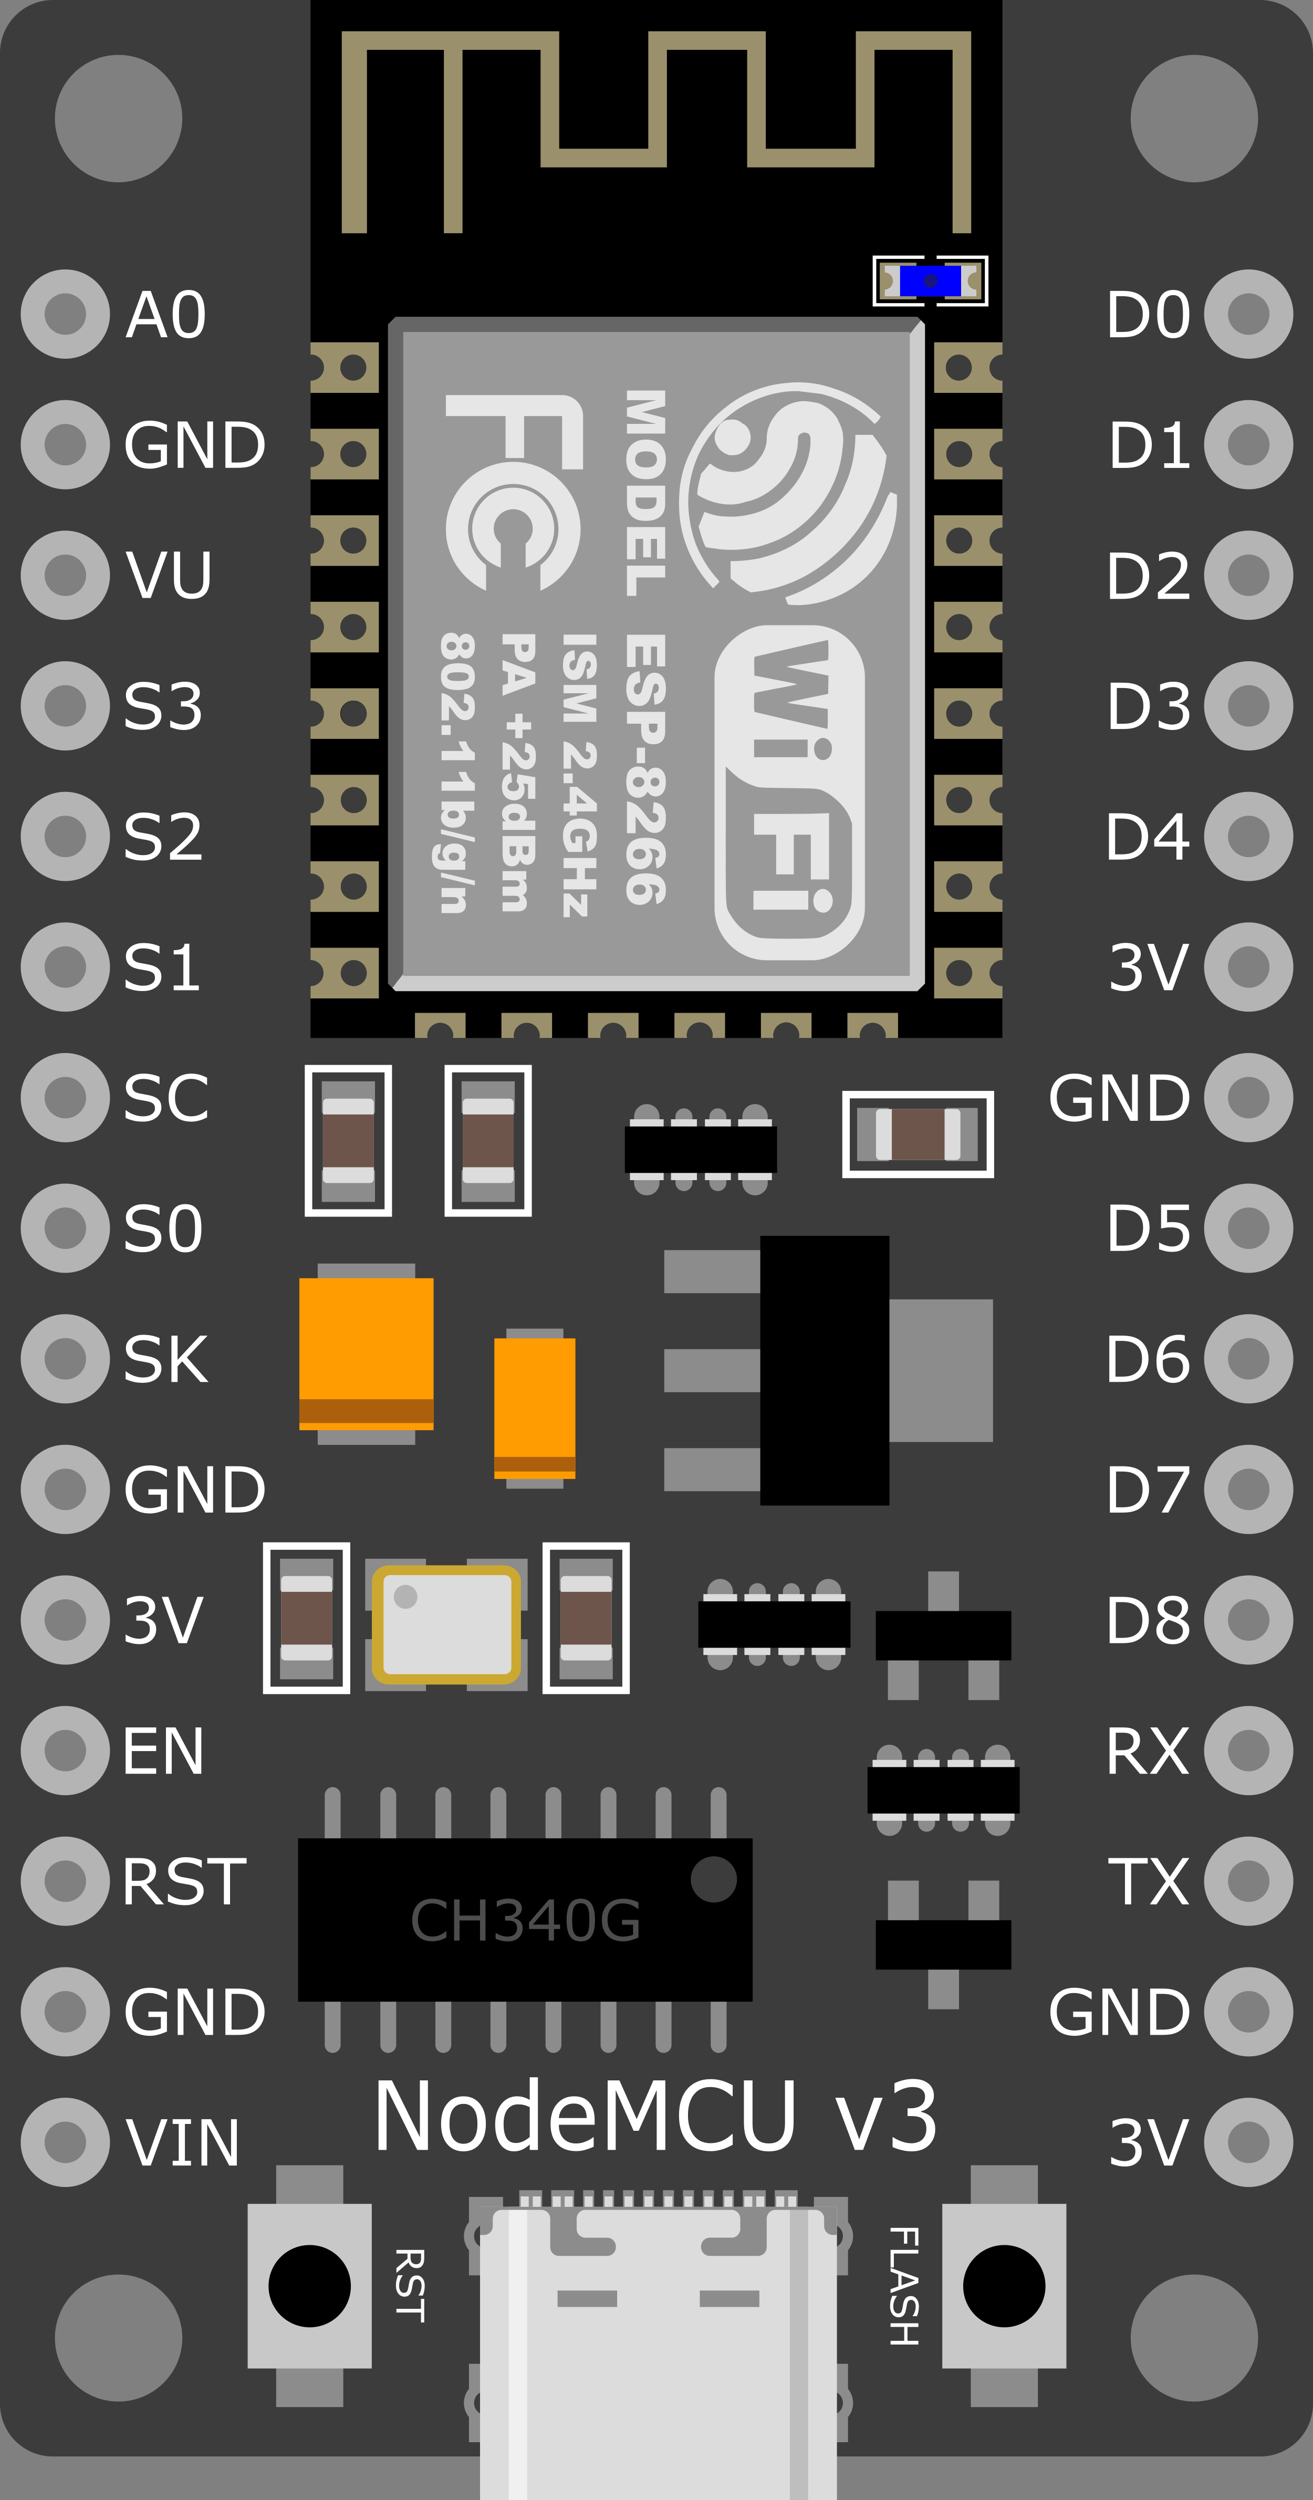 <svg xml:space="preserve" height="209.164" viewBox="0 0 87.875 167.331" width="109.844" xmlns="http://www.w3.org/2000/svg">
    <rect x="0" y="0" width="87.875" height="167.331" fill="#808080" stroke="none"/>
    <path style="fill:#3c3c3c;fill-opacity:1;stroke-width:.8" d="M3.55 0A3.547 3.547 0 0 0 0 3.55v157.325a3.526 3.526 0 0 0 3.55 3.525h80.775a3.526 3.526 0 0 0 3.55-3.525V3.55A3.547 3.547 0 0 0 84.325 0zm4.375 3.675c2.348 0 4.275 1.902 4.275 4.25A4.291 4.291 0 0 1 7.925 12.2c-2.348 0-4.25-1.927-4.25-4.275a4.249 4.249 0 0 1 4.25-4.25zm72 0c2.348 0 4.275 1.902 4.275 4.25a4.291 4.291 0 0 1-4.275 4.275c-2.348 0-4.25-1.927-4.25-4.275a4.249 4.249 0 0 1 4.25-4.25zM4.373 18.833a2.187 2.187 0 0 1 2.188 2.187 2.187 2.187 0 0 1-2.188 2.186 2.187 2.187 0 0 1-2.186-2.186 2.187 2.187 0 0 1 2.186-2.187Zm79.2 0a2.187 2.187 0 0 1 2.188 2.187 2.187 2.187 0 0 1-2.187 2.186 2.187 2.187 0 0 1-2.186-2.186 2.187 2.187 0 0 1 2.186-2.187zm-79.2 8.74a2.187 2.187 0 0 1 2.188 2.186 2.187 2.187 0 0 1-2.188 2.188 2.187 2.187 0 0 1-2.186-2.188 2.187 2.187 0 0 1 2.186-2.186Zm79.2 0a2.187 2.187 0 0 1 2.188 2.186 2.187 2.187 0 0 1-2.187 2.188 2.187 2.187 0 0 1-2.186-2.188 2.187 2.187 0 0 1 2.186-2.186zm-79.2 8.741A2.187 2.187 0 0 1 6.561 38.5a2.187 2.187 0 0 1-2.188 2.186A2.187 2.187 0 0 1 2.187 38.5a2.187 2.187 0 0 1 2.186-2.186Zm79.2 0a2.187 2.187 0 0 1 2.188 2.186 2.187 2.187 0 0 1-2.187 2.186 2.187 2.187 0 0 1-2.186-2.186 2.187 2.187 0 0 1 2.186-2.186zm-79.2 8.74a2.187 2.187 0 0 1 2.188 2.187 2.187 2.187 0 0 1-2.188 2.186 2.187 2.187 0 0 1-2.186-2.186 2.187 2.187 0 0 1 2.186-2.188Zm79.2 0a2.187 2.187 0 0 1 2.188 2.187 2.187 2.187 0 0 1-2.187 2.186 2.187 2.187 0 0 1-2.186-2.186 2.187 2.187 0 0 1 2.186-2.188zm-79.2 8.74a2.187 2.187 0 0 1 2.188 2.186 2.187 2.187 0 0 1-2.188 2.187 2.187 2.187 0 0 1-2.186-2.187 2.187 2.187 0 0 1 2.186-2.186Zm79.2 0a2.187 2.187 0 0 1 2.188 2.186 2.187 2.187 0 0 1-2.187 2.187 2.187 2.187 0 0 1-2.186-2.187 2.187 2.187 0 0 1 2.186-2.186zm-79.2 8.739a2.187 2.187 0 0 1 2.188 2.187 2.187 2.187 0 0 1-2.188 2.186 2.187 2.187 0 0 1-2.186-2.186 2.187 2.187 0 0 1 2.186-2.187Zm79.2 0a2.187 2.187 0 0 1 2.188 2.187 2.187 2.187 0 0 1-2.187 2.186 2.187 2.187 0 0 1-2.186-2.186 2.187 2.187 0 0 1 2.186-2.187zm-79.2 8.74a2.187 2.187 0 0 1 2.188 2.186 2.187 2.187 0 0 1-2.188 2.188 2.187 2.187 0 0 1-2.186-2.188 2.187 2.187 0 0 1 2.186-2.186Zm79.2 0a2.187 2.187 0 0 1 2.188 2.186 2.187 2.187 0 0 1-2.187 2.188 2.187 2.187 0 0 1-2.186-2.188 2.187 2.187 0 0 1 2.186-2.186zm-79.2 8.741A2.187 2.187 0 0 1 6.561 82.2a2.187 2.187 0 0 1-2.188 2.186A2.187 2.187 0 0 1 2.187 82.2a2.187 2.187 0 0 1 2.186-2.186Zm79.2 0a2.187 2.187 0 0 1 2.188 2.186 2.187 2.187 0 0 1-2.187 2.186 2.187 2.187 0 0 1-2.186-2.186 2.187 2.187 0 0 1 2.186-2.186zm-79.2 8.74a2.187 2.187 0 0 1 2.188 2.187 2.187 2.187 0 0 1-2.188 2.186 2.187 2.187 0 0 1-2.186-2.186 2.187 2.187 0 0 1 2.186-2.188Zm79.2 0a2.187 2.187 0 0 1 2.188 2.187 2.187 2.187 0 0 1-2.187 2.186 2.187 2.187 0 0 1-2.186-2.186 2.187 2.187 0 0 1 2.186-2.188zm-79.2 8.74a2.187 2.187 0 0 1 2.188 2.186 2.187 2.187 0 0 1-2.188 2.187 2.187 2.187 0 0 1-2.186-2.187 2.187 2.187 0 0 1 2.186-2.186Zm79.2 0a2.187 2.187 0 0 1 2.188 2.186 2.187 2.187 0 0 1-2.187 2.187 2.187 2.187 0 0 1-2.186-2.187 2.187 2.187 0 0 1 2.186-2.186zm-79.2 8.739a2.187 2.187 0 0 1 2.188 2.187 2.187 2.187 0 0 1-2.188 2.186 2.187 2.187 0 0 1-2.185-2.186 2.187 2.187 0 0 1 2.185-2.187zm79.2 0a2.187 2.187 0 0 1 2.188 2.187 2.187 2.187 0 0 1-2.187 2.186 2.187 2.187 0 0 1-2.186-2.186 2.187 2.187 0 0 1 2.186-2.187zm-79.2 8.74a2.187 2.187 0 0 1 2.188 2.186 2.187 2.187 0 0 1-2.188 2.188 2.187 2.187 0 0 1-2.185-2.188 2.187 2.187 0 0 1 2.185-2.185zm79.2 0a2.187 2.187 0 0 1 2.188 2.186 2.187 2.187 0 0 1-2.187 2.188 2.187 2.187 0 0 1-2.186-2.188 2.187 2.187 0 0 1 2.186-2.185zm-79.2 8.741a2.187 2.187 0 0 1 2.188 2.186 2.187 2.187 0 0 1-2.188 2.186 2.187 2.187 0 0 1-2.185-2.186 2.187 2.187 0 0 1 2.185-2.186zm79.2 0a2.187 2.187 0 0 1 2.188 2.186 2.187 2.187 0 0 1-2.187 2.186 2.187 2.187 0 0 1-2.186-2.186 2.187 2.187 0 0 1 2.186-2.186zm-79.2 8.74a2.187 2.187 0 0 1 2.188 2.187 2.187 2.187 0 0 1-2.188 2.186 2.187 2.187 0 0 1-2.185-2.186 2.187 2.187 0 0 1 2.185-2.188zm79.2 0a2.187 2.187 0 0 1 2.188 2.187 2.187 2.187 0 0 1-2.187 2.186 2.187 2.187 0 0 1-2.186-2.186 2.187 2.187 0 0 1 2.186-2.188zm-79.2 8.74a2.187 2.187 0 0 1 2.188 2.186 2.187 2.187 0 0 1-2.188 2.187 2.187 2.187 0 0 1-2.185-2.187 2.187 2.187 0 0 1 2.185-2.186zm79.2 0a2.187 2.187 0 0 1 2.188 2.186 2.187 2.187 0 0 1-2.187 2.187 2.187 2.187 0 0 1-2.186-2.187 2.187 2.187 0 0 1 2.186-2.186zM7.926 152.225c2.348 0 4.275 1.902 4.275 4.25s-1.927 4.25-4.275 4.25a4.249 4.249 0 0 1-4.25-4.25 4.249 4.249 0 0 1 4.25-4.25zm72 0c2.348 0 4.275 1.902 4.275 4.25s-1.927 4.25-4.275 4.25a4.249 4.249 0 0 1-4.25-4.25 4.249 4.249 0 0 1 4.25-4.25z"/>
    <path d="M59.524 117.645v4.406" stroke="#8c8c8c" stroke-width="1.701" style="stroke-linecap:round;stroke-linejoin:miter;stroke-miterlimit:4;stroke-dasharray:none" fill="none" transform="translate(.004 -.03)"/>
    <path d="M62.01 117.645v4.406M64.282 117.645v4.406" stroke="#8c8c8c" stroke-width="1.134" style="stroke-linecap:round;stroke-linejoin:miter;stroke-miterlimit:4;stroke-dasharray:none" fill="none" transform="translate(.004 -.03)"/>
    <path d="M66.768 117.645v4.406" stroke="#8c8c8c" stroke-width="1.701" style="stroke-linecap:round;stroke-linejoin:miter;stroke-miterlimit:4;stroke-dasharray:none" fill="none" transform="translate(.004 -.03)"/>
    <path fill="#dcdcdc" style="stroke-width:1.049" transform="rotate(-90 -.013 -.017)" d="M-121.885 58.396h4.074v2.256h-4.074zM-121.885 61.142h4.074v1.735h-4.074zM-121.885 63.415h4.074v1.735h-4.074zM-121.885 65.64h4.074v2.256h-4.074z"/>
    <path fill="#303030" style="fill:#000;stroke-width:1.049" transform="rotate(-90 -.013 -.017)" d="M-121.404 58.056h3.111v10.185h-3.111z"/>
    <g style="font-style:normal;font-variant:normal;font-weight:400;font-stretch:normal;line-height:125%;font-family:OCRA;-inkscape-font-specification:Sans;letter-spacing:0;word-spacing:0">
        <path style="font-size:6.4px;font-family:sans-serif;-inkscape-font-specification:'sans-serif, Normal';fill:#fff" d="M-108.26 118.096h-.766l-2.207-4.163v4.163h-.578v-4.654h.96l2.012 3.8v-3.8h.578zm4.165-1.744q0 .853-.437 1.347-.438.493-1.172.493-.741 0-1.179-.493-.434-.494-.434-1.347t.434-1.347q.438-.497 1.179-.497.734 0 1.172.497.437.494.437 1.347zm-.606 0q0-.678-.266-1.006-.265-.332-.737-.332-.479 0-.744.332-.263.328-.263 1.006 0 .656.266.997.266.337.74.337.47 0 .735-.334.269-.338.269-1zm4.347 1.744h-.588v-.366q-.253.219-.528.34-.275.122-.597.122-.625 0-.994-.48-.365-.482-.365-1.335 0-.444.125-.79.128-.348.344-.591.212-.238.493-.363.285-.125.588-.125.275 0 .487.06.213.056.447.178v-1.513h.588zm-.588-.86v-2.003q-.237-.106-.425-.147-.187-.04-.41-.04-.493 0-.768.343-.275.344-.275.975 0 .622.213.947.212.322.68.322.25 0 .507-.11.256-.112.478-.287zm4.666-.825h-2.572q0 .322.097.563.097.237.265.39.163.15.385.225.225.075.494.075.356 0 .715-.14.363-.144.516-.282h.031v.641q-.297.125-.606.21-.31.084-.65.084-.869 0-1.356-.469-.488-.472-.488-1.337 0-.857.466-1.36.468-.503 1.23-.503.707 0 1.088.413.385.412.385 1.171zm-.572-.45q-.003-.462-.234-.715-.229-.254-.697-.254-.472 0-.753.279-.279.278-.316.69zm5.653 2.135h-.619v-4.01l-1.293 2.728h-.37l-1.284-2.728v4.01h-.578v-4.654h.844l1.24 2.591 1.2-2.59h.86zm4.844-.338q-.172.075-.313.14-.137.066-.362.138-.19.06-.416.1-.222.044-.49.044-.507 0-.922-.14-.413-.144-.72-.448-.3-.296-.468-.753-.169-.459-.169-1.065 0-.575.163-1.028.162-.454.469-.766.297-.303.715-.463.422-.159.935-.159.375 0 .747.09.375.091.83.32v.734h-.046q-.384-.322-.763-.469-.378-.147-.809-.147-.353 0-.637.116-.282.112-.504.353-.215.234-.337.594-.119.356-.119.825 0 .49.131.843.135.354.344.575.219.232.51.344.293.11.618.11.447 0 .838-.154.39-.153.731-.459h.044zm4.378-1.531q0 .506-.113.884-.109.375-.362.625-.24.238-.563.347-.321.11-.75.11-.437 0-.762-.116t-.547-.34q-.253-.257-.366-.62-.109-.362-.109-.89v-2.785h.619v2.816q0 .378.05.597.053.219.175.397.137.203.372.306.237.103.568.103.335 0 .57-.1.234-.103.374-.31.122-.177.172-.405.053-.232.053-.572v-2.832h.619zm6.403-1.622-1.412 3.49h-.591l-1.403-3.49h.637l1.082 2.778 1.071-2.778zm3.434 1.25q.15.134.247.337.097.204.097.525 0 .32-.115.585-.116.265-.325.462-.235.22-.554.325-.315.103-.693.103-.388 0-.763-.093-.375-.09-.615-.2v-.653h.046q.266.175.625.29.36.116.694.116.197 0 .419-.066.222-.065.36-.193.143-.138.212-.304.072-.165.072-.418 0-.25-.082-.413-.078-.165-.218-.26-.14-.096-.34-.13-.2-.038-.432-.038h-.281v-.519h.218q.475 0 .757-.197.284-.2.284-.58 0-.17-.072-.295-.072-.128-.2-.209-.134-.081-.287-.112-.154-.032-.347-.032-.297 0-.632.107-.334.106-.63.3h-.032v-.654q.222-.109.59-.2.372-.093.72-.093.34 0 .6.062.259.063.468.2.225.15.34.363.116.212.116.497 0 .387-.275.678-.272.287-.643.362v.044q.15.025.343.106.194.078.328.197z" aria-label="NodeMCU v3" transform="matrix(.931 0 0 1 129.43 25.789)" font-size="2.56" xml:space="preserve"/>
    </g>
    <path d="M123.779 109.189h-.321l-.623-.74h-.348v.74h-.248v-1.862h.521q.169 0 .282.023.112.021.202.077.101.064.158.162.057.096.057.245 0 .2-.101.337-.101.135-.279.204zm-.579-1.338q0-.08-.029-.141-.027-.063-.092-.105-.054-.036-.128-.05-.073-.015-.173-.015h-.292v.702h.25q.118 0 .205-.02.088-.02.15-.077.055-.053.082-.12.027-.069.027-.174zm2.172.806q0 .11-.052.215-.05.107-.141.18-.1.08-.234.125-.132.045-.32.045-.201 0-.362-.037-.16-.038-.327-.111v-.31h.018q.141.117.326.18.185.065.348.065.23 0 .357-.087.129-.086.129-.23 0-.123-.061-.182-.06-.059-.184-.091-.094-.025-.204-.042-.109-.016-.231-.041-.248-.052-.368-.179-.118-.127-.118-.331 0-.234.197-.382.198-.15.501-.15.197 0 .36.037.164.037.29.092v.293h-.017q-.106-.09-.28-.149-.173-.06-.354-.06-.199 0-.32.083-.12.082-.12.212 0 .116.06.183.06.066.211.101.08.017.228.042.147.025.25.052.207.055.312.166.105.111.105.311zm1.725-1.11h-.665v1.642h-.248v-1.642h-.665v-.22h1.578z" aria-label="RST" transform="rotate(90 53.692 82.028)" font-size="2.56" xml:space="preserve" style="font-style:normal;font-variant:normal;font-weight:400;font-stretch:normal;line-height:125%;font-family:OCRA;-inkscape-font-specification:Sans;letter-spacing:0;word-spacing:0" fill="#f9f9f9"/>
    <path d="M123.001 75.264h-.94v.525h.808v.22h-.809v.897h-.247v-1.862H123zm1.46 1.642h-1.177v-1.862h.247v1.642h.93zm1.715 0h-.263l-.183-.519h-.805l-.182.519h-.252l.678-1.862h.33zm-.522-.732-.326-.913-.328.913zm2.145.2q0 .11-.051.215-.05.107-.142.18-.1.08-.233.125t-.32.045q-.202 0-.363-.037-.16-.038-.326-.111v-.31h.017q.142.117.327.181.185.064.347.064.23 0 .358-.087.128-.086.128-.23 0-.123-.06-.182t-.185-.091q-.093-.025-.203-.042-.11-.016-.232-.04-.247-.053-.367-.18-.119-.127-.119-.33 0-.235.198-.383.197-.15.5-.15.197 0 .36.037.165.038.29.093v.292h-.017q-.106-.09-.28-.149-.172-.06-.353-.06-.2 0-.32.083-.12.082-.12.212 0 .117.06.183.06.066.21.101.08.018.228.043.148.025.25.051.208.055.313.166.105.111.105.311zm1.821.532h-.247v-.912h-.93v.912h-.247v-1.862h.248v.73h.929v-.73h.247z" aria-label="FLASH" transform="rotate(90 54.61 81.899)" font-size="2.56" xml:space="preserve" style="font-style:normal;font-variant:normal;font-weight:400;font-stretch:normal;line-height:125%;font-family:OCRA;-inkscape-font-specification:Sans;letter-spacing:0;word-spacing:0" fill="#fff"/>
    <path fill="#8c8c8c" style="stroke-width:.898" d="M44.422 90.823h6.588v2.881h-6.588zM44.422 84.197h6.588v2.881h-6.588zM44.422 97.448h6.588v2.881h-6.588z" transform="translate(.035 -.53)"/>
    <path fill="#8c8c8c" style="stroke-width:.713" d="M59.407 87.49h7.018v9.547h-7.018z" transform="translate(.035 -.53)"/>
    <path style="stroke-width:.8" d="M50.848 83.238h8.644v18.051h-8.644z" transform="translate(.035 -.53)"/>
    <path fill="#8c8c8c" d="M18.483 144.91h4.492v16.187h-4.492z"/>
    <path fill="#c8c8c8" d="M16.576 147.496h8.305v11.017h-8.305z"/>
    <path d="M23.483 153.004a2.754 2.754 0 1 1-5.509 0 2.754 2.754 0 0 1 5.509 0z"/>
    <path fill="#8c8c8c" d="M64.972 144.91h4.492v16.187h-4.492z"/>
    <path fill="#c8c8c8" d="M63.065 147.496h8.305v11.017h-8.305z"/>
    <path d="M69.971 153.004a2.754 2.754 0 1 1-5.508 0 2.754 2.754 0 0 1 5.508 0z"/>
    <path d="M48.168 107.051v4.407" stroke="#8c8c8c" stroke-width="1.701" style="stroke-linecap:round;stroke-linejoin:miter;stroke-miterlimit:4;stroke-dasharray:none" fill="none" transform="translate(.035 -.53)"/>
    <path d="M50.654 107.051v4.407M52.926 107.051v4.407" stroke="#8c8c8c" stroke-width="1.134" style="stroke-linecap:round;stroke-linejoin:miter;stroke-miterlimit:4;stroke-dasharray:none" fill="none" transform="translate(.035 -.53)"/>
    <path d="M55.412 107.051v4.407" stroke="#8c8c8c" stroke-width="1.701" style="stroke-linecap:round;stroke-linejoin:miter;stroke-miterlimit:4;stroke-dasharray:none" fill="none" transform="translate(.035 -.53)"/>
    <path fill="#dcdcdc" style="stroke-width:1.049" transform="rotate(-90 -.247 -.283)" d="M-111.292 47.04h4.074v2.256h-4.074zM-111.292 49.786h4.074v1.735h-4.074zM-111.292 52.059h4.074v1.735h-4.074zM-111.292 54.284h4.074v2.256h-4.074z"/>
    <path fill="#303030" style="fill:#000;stroke-width:1.049" transform="rotate(-90 -.247 -.283)" d="M-110.81 46.7h3.111v10.185h-3.111z"/>
    <path fill="#8c8c8c" d="M37.451 104.318h3.559v2.119h-3.559zM37.451 110.269h3.559v2.119h-3.559z"/>
    <path stroke="#fff" stroke-width=".499" style="stroke-miterlimit:4;stroke-dasharray:none" fill="none" d="M36.561 103.47H41.9v9.661h-5.339z"/>
    <path fill="#8c8c8c" d="M18.741 104.318H22.3v2.119h-3.559zM18.741 110.269H22.3v2.119h-3.559z"/>
    <path stroke="#fff" stroke-width=".624" style="stroke-miterlimit:4;stroke-dasharray:none" fill="none" d="M45.657 130h6.674v12.076h-6.674z" transform="matrix(.8 0 0 .8 -18.674 -.53)"/>
    <path fill="#8c8c8c" d="M21.538 72.368h3.559v2.119h-3.559zM21.538 78.32h3.559v2.119h-3.559z"/>
    <path stroke="#fff" stroke-width=".624" style="stroke-miterlimit:4;stroke-dasharray:none" fill="none" d="M45.657 130h6.674v12.076h-6.674z" transform="matrix(.8 0 0 .8 -15.878 -32.48)"/>
    <path fill="#8c8c8c" d="M65.436 74.148v3.559h-2.119v-3.559zM59.484 74.148v3.559h-2.119v-3.559z"/>
    <path stroke="#fff" stroke-width=".624" style="stroke-miterlimit:4;stroke-dasharray:none" fill="none" d="M45.657 130h6.674v12.076h-6.674z" transform="matrix(0 .8 -.8 0 170.284 36.733)"/>
    <path fill="#8c8c8c" d="M30.893 72.368h3.559v2.119h-3.559zM30.893 78.32h3.559v2.119h-3.559z"/>
    <path stroke="#fff" stroke-width=".624" style="stroke-miterlimit:4;stroke-dasharray:none" fill="none" d="M45.657 130h6.674v12.076h-6.674z" transform="matrix(.8 0 0 .8 -6.522 -32.48)"/>
    <path fill="none" d="M4.376 30.616v.003h-.003v-.003z"/>
    <path d="M11.216 22.57h-.44l-.303-.865H9.13l-.304.865h-.419l1.13-3.102h.55zm-.87-1.219-.544-1.523-.546 1.523Zm3.356-.333q0 .835-.263 1.227-.26.39-.81.39-.558 0-.817-.396-.256-.396-.256-1.217 0-.827.26-1.22.26-.397.813-.397.558 0 .814.402.259.4.259 1.21zm-.548.946q.073-.17.098-.396.027-.23.027-.55 0-.317-.027-.55-.025-.234-.1-.396-.073-.16-.2-.242-.125-.08-.323-.08-.196 0-.325.08-.127.082-.202.246-.071.154-.098.402-.025.248-.025.544 0 .325.023.544.023.218.098.391.068.163.193.248.127.086.336.086.196 0 .325-.082.129-.08.2-.245z" style="font-size:4.267px;line-height:125%;font-family:Sans;-inkscape-font-specification:'Sans, Normal';letter-spacing:0;word-spacing:0;fill:#fff;stroke-width:1.216" aria-label="A0"/>
    <path d="M11.173 31.08q-.255.116-.557.204-.3.085-.58.085-.363 0-.665-.1-.303-.1-.515-.3-.215-.202-.331-.504-.117-.304-.117-.71 0-.744.433-1.173.436-.431 1.194-.431.265 0 .54.064.277.063.596.215v.49h-.038q-.065-.05-.187-.132-.123-.081-.242-.135-.144-.065-.327-.107-.181-.043-.413-.043-.52 0-.825.335-.302.333-.302.904 0 .602.317.938.317.333.862.333.2 0 .398-.04.2-.04.35-.102v-.76h-.831v-.363h1.24zm3.087.229h-.51l-1.471-2.775v2.775h-.386v-3.102h.64l1.342 2.533v-2.533h.385zm3.446-1.548q0 .423-.185.767-.184.343-.49.533-.213.131-.475.19-.26.058-.688.058h-.783v-3.102h.775q.454 0 .721.066.269.065.454.18.317.198.494.527t.177.781zm-.431-.006q0-.365-.127-.615t-.38-.394q-.183-.104-.39-.143-.205-.042-.493-.042h-.387v2.394h.387q.298 0 .519-.044.223-.044.408-.162.231-.148.346-.39.117-.242.117-.604z" style="font-size:4.267px;line-height:125%;font-family:Sans;-inkscape-font-specification:'Sans, Normal';letter-spacing:0;word-spacing:0;fill:#fff;stroke-width:1.22" aria-label="GND"/>
    <path d="m11.216 36.917-1.129 3.102h-.55l-1.129-3.102h.442l.973 2.729.973-2.73zm2.807 1.856q0 .337-.075.59-.073.25-.242.416-.16.158-.375.231-.215.073-.5.073-.292 0-.508-.077-.217-.077-.365-.227-.169-.17-.244-.412-.073-.242-.073-.594v-1.856h.413v1.877q0 .252.033.398.036.145.117.264.092.136.248.204.158.07.379.07.223 0 .38-.068.155-.068.25-.206.08-.119.114-.27.035-.155.035-.382v-1.887h.413z" style="font-size:4.267px;line-height:125%;font-family:Sans;-inkscape-font-specification:'Sans, Normal';letter-spacing:0;word-spacing:0;fill:#fff;stroke-width:1.24" aria-label="VU"/>
    <path d="M10.8 47.906q0 .18-.086.358-.083.177-.235.3-.167.133-.39.208-.22.075-.533.075-.335 0-.604-.062-.267-.063-.544-.186v-.516h.03q.235.195.543.302.308.106.58.106.382 0 .595-.144.215-.144.215-.383 0-.206-.103-.304-.1-.098-.306-.152-.156-.042-.34-.07-.18-.026-.385-.068-.412-.087-.612-.298-.198-.212-.198-.552 0-.39.329-.637.33-.25.835-.25.327 0 .6.062.273.063.484.154v.488h-.03q-.177-.15-.466-.248-.288-.1-.59-.1-.331 0-.533.137-.2.138-.2.355 0 .193.1.304.1.11.352.168.133.03.38.071.245.042.416.086.346.091.52.277.176.185.176.519zm2.408-.609q.1.09.165.225.064.136.064.35 0 .213-.077.39-.077.177-.217.308-.156.146-.368.217-.21.069-.463.069-.258 0-.508-.063-.25-.06-.41-.133v-.436h.03q.178.117.417.194.24.077.463.077.131 0 .279-.044.148-.043.24-.129.095-.091.141-.202.048-.11.048-.279 0-.167-.054-.275-.052-.11-.146-.173-.094-.065-.227-.087-.133-.025-.287-.025h-.188v-.346h.146q.317 0 .504-.132.19-.133.19-.387 0-.113-.048-.196-.048-.085-.134-.14-.09-.054-.191-.074-.102-.021-.232-.021-.197 0-.42.07-.223.071-.421.2h-.021v-.435q.148-.073.394-.133.248-.063.479-.063.227 0 .4.042.173.042.312.133.15.1.227.242.078.142.078.331 0 .259-.184.452-.181.192-.429.242v.03q.1.016.23.07.128.052.218.131z" style="font-size:4.267px;line-height:125%;font-family:Sans;-inkscape-font-specification:'Sans, Normal';letter-spacing:0;word-spacing:0;fill:#fff;stroke-width:1.215" aria-label="S3"/>
    <path d="M10.8 56.65q0 .181-.086.358-.083.177-.235.3-.167.133-.39.208-.22.075-.533.075-.335 0-.604-.062-.267-.063-.544-.186v-.516h.03q.235.196.543.302.308.106.58.106.382 0 .595-.144.215-.143.215-.383 0-.206-.103-.304-.1-.098-.306-.152-.156-.042-.34-.069-.18-.027-.385-.069-.412-.087-.612-.298-.198-.212-.198-.552 0-.39.329-.637.33-.25.835-.25.327 0 .6.062.273.063.484.154v.488h-.03q-.177-.15-.466-.248-.288-.1-.59-.1-.331 0-.533.138-.2.137-.2.354 0 .193.1.304.1.11.352.169.133.029.38.07.245.042.416.086.346.092.52.277.176.185.176.519zm2.68.885h-2.1V57.1l.438-.375q.221-.188.41-.373.4-.388.549-.615.148-.229.148-.494 0-.241-.16-.377-.16-.137-.444-.137-.19 0-.41.067-.222.066-.432.204h-.02v-.438q.147-.073.393-.133.248-.06.479-.06.477 0 .748.23.27.23.27.624 0 .177-.045.33-.044.153-.131.29-.082.13-.192.255-.108.125-.265.277-.222.218-.46.425-.237.204-.444.379h1.669z" style="font-size:4.267px;line-height:125%;font-family:Sans;-inkscape-font-specification:'Sans, Normal';letter-spacing:0;word-spacing:0;fill:#fff;stroke-width:1.218" aria-label="S2"/>
    <path d="M10.8 65.386q0 .18-.086.358-.083.177-.235.3-.167.133-.39.208-.22.075-.533.075-.335 0-.604-.062-.267-.063-.544-.186v-.516h.03q.235.196.543.302.308.106.58.106.382 0 .595-.144.215-.143.215-.383 0-.206-.103-.304-.1-.098-.306-.152-.156-.042-.34-.07-.18-.026-.385-.068-.412-.087-.612-.298-.198-.212-.198-.552 0-.39.329-.637.33-.25.835-.25.327 0 .6.062.273.063.484.154v.488h-.03q-.177-.15-.466-.248-.288-.1-.59-.1-.331 0-.533.137-.2.138-.2.355 0 .193.1.304.1.11.352.169.133.029.38.07.245.042.416.086.346.091.52.277.176.185.176.519zm2.504.885h-1.68v-.317h.647v-2.079h-.646v-.283q.131 0 .281-.021.15-.023.227-.065.096-.052.15-.13.056-.082.065-.217h.323v2.795h.633z" style="font-size:4.267px;line-height:125%;font-family:Sans;-inkscape-font-specification:'Sans, Normal';letter-spacing:0;word-spacing:0;fill:#fff;stroke-width:1.221" aria-label="S1"/>
    <path d="M10.8 74.126q0 .18-.086.358-.083.177-.235.3-.167.133-.39.208-.22.075-.533.075-.335 0-.604-.062-.267-.063-.544-.186v-.516h.03q.235.196.543.302.308.106.58.106.382 0 .595-.144.215-.143.215-.383 0-.206-.103-.304-.1-.098-.306-.152-.156-.042-.34-.069-.18-.027-.385-.069-.412-.087-.612-.298-.198-.212-.198-.552 0-.39.329-.637.33-.25.835-.25.327 0 .6.062.273.063.484.154v.488h-.03q-.177-.15-.466-.248-.288-.1-.59-.1-.331 0-.533.137-.2.138-.2.355 0 .193.1.304.1.11.352.169.133.029.38.07.245.042.416.086.346.091.52.277.176.185.176.519zm3.058.66q-.115.05-.208.094-.092.044-.242.091-.127.04-.277.067-.148.03-.327.03-.338 0-.615-.094-.275-.096-.479-.298-.2-.198-.312-.502-.113-.307-.113-.71 0-.384.108-.686.109-.302.313-.51.198-.203.477-.309.281-.106.623-.106.25 0 .498.06.25.06.554.213v.49h-.031q-.256-.215-.508-.313-.253-.098-.54-.098-.235 0-.425.077-.188.075-.335.235-.144.157-.225.396-.08.238-.08.55 0 .327.088.563.09.235.229.383.146.154.34.23.195.072.412.072.298 0 .558-.102.26-.102.488-.306h.03z" style="font-size:4.267px;line-height:125%;font-family:Sans;-inkscape-font-specification:'Sans, Normal';letter-spacing:0;word-spacing:0;fill:#fff;stroke-width:1.221" aria-label="SC"/>
    <path d="M10.8 82.865q0 .18-.086.358-.083.177-.235.3-.167.133-.39.208-.22.075-.533.075-.335 0-.604-.062-.267-.063-.544-.186v-.516h.03q.235.196.543.302.308.106.58.106.382 0 .595-.144.215-.143.215-.383 0-.206-.103-.304-.1-.098-.306-.152-.156-.042-.34-.07-.18-.026-.385-.068-.412-.087-.612-.298-.198-.212-.198-.552 0-.39.329-.637.33-.25.835-.25.327 0 .6.062.273.063.484.154v.488h-.03q-.177-.15-.466-.248-.288-.1-.59-.1-.331 0-.533.137-.2.138-.2.355 0 .193.1.304.1.11.352.169.133.029.38.07.245.042.416.086.346.091.52.277.176.185.176.519zm2.677-.667q0 .835-.263 1.227-.26.39-.81.39-.558 0-.817-.396-.256-.396-.256-1.217 0-.827.26-1.22.26-.397.813-.397.558 0 .814.403.259.4.259 1.21zm-.548.946q.073-.169.098-.396.027-.23.027-.55 0-.317-.027-.55-.025-.233-.1-.396-.073-.16-.2-.242-.125-.08-.323-.08-.196 0-.325.08-.127.082-.202.246-.071.154-.098.402-.025.248-.025.544 0 .325.023.544.023.219.098.392.068.162.193.247.128.086.336.086.196 0 .325-.081.129-.082.2-.246z" style="font-size:4.267px;line-height:125%;font-family:Sans;-inkscape-font-specification:'Sans, Normal';letter-spacing:0;word-spacing:0;fill:#fff;stroke-width:1.216" aria-label="S0"/>
    <path d="M10.8 91.606q0 .18-.086.358-.083.177-.235.3-.167.133-.39.208-.22.075-.533.075-.335 0-.604-.062-.267-.063-.544-.186v-.516h.03q.235.196.543.302.308.106.58.106.382 0 .595-.144.215-.143.215-.383 0-.206-.103-.304-.1-.098-.306-.152-.156-.042-.34-.069-.18-.027-.385-.069-.412-.087-.612-.298-.198-.212-.198-.552 0-.39.329-.637.33-.25.835-.25.327 0 .6.062.273.063.484.154v.488h-.03q-.177-.15-.466-.248-.288-.1-.59-.1-.331 0-.533.137-.2.138-.2.355 0 .193.1.304.1.11.352.169.133.029.38.07.245.042.416.086.346.091.52.277.176.185.176.519zm3.156.885h-.535l-1.228-1.381-.308.329v1.052h-.412V89.39h.412v1.619l1.506-1.619h.5l-1.385 1.458z" style="font-size:4.267px;line-height:125%;font-family:Sans;-inkscape-font-specification:'Sans, Normal';letter-spacing:0;word-spacing:0;fill:#fff;stroke-width:1.221" aria-label="SK"/>
    <path d="M11.173 101q-.255.116-.557.204-.3.085-.58.085-.363 0-.665-.1-.303-.1-.515-.3-.215-.202-.331-.504-.117-.304-.117-.71 0-.744.433-1.173.436-.431 1.194-.431.265 0 .54.064.277.063.596.215v.49h-.038q-.065-.05-.187-.132-.123-.081-.242-.135-.144-.065-.327-.107-.181-.043-.413-.043-.52 0-.825.335-.302.333-.302.904 0 .602.317.938.317.333.862.333.2 0 .398-.04.2-.04.35-.102v-.76h-.831v-.362h1.24zm3.087.229h-.51l-1.471-2.775v2.775h-.386v-3.102h.64l1.342 2.533v-2.533h.385zm3.446-1.548q0 .423-.185.767-.184.343-.49.533-.213.131-.475.19-.26.058-.688.058h-.783v-3.102h.775q.454 0 .721.067.269.064.454.179.317.198.494.527t.177.781zm-.431-.006q0-.365-.127-.615t-.38-.394q-.183-.104-.39-.143-.205-.042-.493-.042h-.387v2.394h.387q.298 0 .519-.044.223-.044.408-.163.231-.147.346-.39.117-.24.117-.603z" style="font-size:4.267px;line-height:125%;font-family:Sans;-inkscape-font-specification:'Sans, Normal';letter-spacing:0;word-spacing:0;fill:#fff;stroke-width:1.22" aria-label="GND"/>
    <path d="M10.223 108.477q.1.09.164.225.065.136.065.35 0 .213-.077.39-.077.177-.217.308-.156.146-.369.217-.21.069-.462.069-.259 0-.509-.063-.25-.06-.41-.133v-.436h.031q.177.117.417.194t.462.077q.132 0 .28-.044.147-.043.24-.129.095-.091.14-.202.049-.11.049-.279 0-.167-.054-.275-.053-.11-.146-.173-.094-.064-.227-.087-.134-.025-.288-.025h-.187v-.346h.145q.317 0 .505-.131.19-.134.19-.388 0-.112-.049-.196-.048-.085-.133-.14-.09-.054-.192-.074-.102-.021-.231-.021-.198 0-.42.07-.224.071-.422.2h-.02V107q.147-.073.393-.133.248-.063.48-.063.227 0 .4.042.172.042.312.133.15.1.227.242.077.142.077.331 0 .259-.183.452-.181.192-.43.242v.03q.1.016.23.07.129.052.219.131zm3.412-1.608-1.13 3.102h-.55l-1.128-3.102h.441l.973 2.73.973-2.73z" style="font-size:4.267px;line-height:125%;font-family:Sans;-inkscape-font-specification:'Sans, Normal';letter-spacing:0;word-spacing:0;fill:#fff;stroke-width:1.215" aria-label="3V"/>
    <path d="M10.452 118.711H8.408v-3.102h2.044v.367H8.82v.85h1.63v.366h-1.63v1.152h1.63zm3.02 0h-.51l-1.47-2.775v2.775h-.386v-3.102h.64l1.341 2.533v-2.533h.386z" style="font-size:4.267px;line-height:125%;font-family:Sans;-inkscape-font-specification:'Sans, Normal';letter-spacing:0;word-spacing:0;fill:#fff;stroke-width:1.265" aria-label="EN"/>
    <path d="M10.975 127.451h-.536l-1.037-1.233H8.82v1.233h-.413v-3.102h.869q.281 0 .469.038.187.035.337.129.169.106.263.268.095.16.095.409 0 .335-.168.562-.17.225-.465.34zm-.965-2.229q0-.133-.048-.235-.046-.105-.154-.175-.09-.06-.212-.084-.123-.025-.29-.025h-.485v1.171h.416q.196 0 .342-.033.146-.036.248-.13.094-.087.137-.2.046-.114.046-.289zm3.619 1.344q0 .181-.086.358-.083.177-.235.3-.167.133-.39.208-.22.075-.533.075-.335 0-.604-.062-.267-.063-.544-.186v-.516h.03q.235.196.543.302.309.106.58.106.383 0 .595-.144.215-.143.215-.383 0-.206-.102-.304-.1-.098-.307-.152-.156-.042-.34-.069-.18-.027-.385-.069-.412-.087-.612-.298-.198-.212-.198-.552 0-.39.33-.637.328-.25.835-.25.327 0 .6.062.272.063.483.155v.487h-.03q-.176-.15-.466-.248-.287-.1-.59-.1-.33 0-.533.138-.2.137-.2.354 0 .194.1.304.1.11.352.169.134.029.38.07.245.042.416.086.346.092.52.277.176.185.176.519zm2.875-1.85h-1.108v2.735h-.413v-2.735h-1.108v-.367h2.629z" style="font-size:4.267px;line-height:125%;font-family:Sans;-inkscape-font-specification:'Sans, Normal';letter-spacing:0;word-spacing:0;fill:#fff;stroke-width:1.221" aria-label="RST"/>
    <path d="M11.173 135.96q-.255.117-.557.204-.3.085-.58.085-.363 0-.665-.1-.303-.1-.515-.3-.215-.202-.331-.504-.117-.304-.117-.71 0-.744.433-1.173.436-.431 1.194-.431.265 0 .54.064.277.063.596.215v.49h-.038q-.065-.05-.187-.132-.123-.081-.242-.135-.144-.065-.327-.106-.181-.044-.413-.044-.52 0-.825.335-.302.334-.302.904 0 .602.317.938.317.333.862.333.2 0 .398-.04.2-.039.35-.102v-.76h-.831v-.362h1.24zm3.087.23h-.51l-1.471-2.776v2.775h-.386v-3.102h.64l1.342 2.533v-2.533h.385zm3.446-1.549q0 .423-.185.767-.184.344-.49.533-.213.131-.475.19-.26.058-.688.058h-.783v-3.102h.775q.454 0 .721.067.269.064.454.179.317.198.494.527t.177.781zm-.431-.006q0-.364-.127-.614t-.38-.394q-.183-.104-.39-.144-.205-.042-.493-.042h-.387v2.394h.387q.298 0 .519-.044.223-.043.408-.162.231-.148.346-.39.117-.241.117-.604z" style="font-size:4.267px;line-height:125%;font-family:Sans;-inkscape-font-specification:'Sans, Normal';letter-spacing:0;word-spacing:0;fill:#fff;stroke-width:1.22" aria-label="GND"/>
    <path d="m11.216 141.83-1.129 3.101h-.55l-1.129-3.102h.442l.973 2.73.973-2.73zm1.565 3.101h-1.225v-.317h.406v-2.468h-.406v-.317h1.225v.317h-.406v2.468h.406zm3.069 0h-.51l-1.472-2.775v2.775h-.385v-3.102h.64l1.341 2.533v-2.533h.386z" style="font-size:4.267px;line-height:125%;font-family:Sans;-inkscape-font-specification:'Sans, Normal';letter-spacing:0;word-spacing:0;fill:#fff;stroke-width:1.265" aria-label="VIN"/>
    <path d="M76.914 21.022q0 .423-.185.767-.184.343-.49.533-.212.131-.475.19-.26.058-.687.058h-.784v-3.102h.775q.455 0 .721.066.269.065.454.18.317.198.494.527t.177.781zm-.431-.006q0-.365-.127-.615t-.38-.394q-.183-.104-.389-.143-.206-.042-.494-.042h-.387v2.394h.387q.298 0 .52-.044.222-.044.407-.162.232-.148.346-.39.117-.242.117-.604zm3.112.002q0 .835-.262 1.227-.26.39-.81.39-.559 0-.817-.396-.256-.396-.256-1.217 0-.827.26-1.22.26-.397.813-.397.558 0 .814.402.258.4.258 1.21zm-.547.946q.072-.169.097-.396.028-.23.028-.55 0-.317-.028-.55-.025-.233-.1-.396-.072-.16-.2-.242-.125-.08-.322-.08-.196 0-.325.08-.128.082-.203.246-.07.154-.097.402-.025.248-.025.544 0 .325.022.544.023.219.098.391.07.163.194.248.127.086.336.086.195 0 .325-.081.129-.082.2-.246z" style="font-size:4.267px;line-height:125%;font-family:Sans;-inkscape-font-specification:'Sans, Normal';letter-spacing:0;word-spacing:0;fill:#fff;stroke-width:1.216" aria-label="D0"/>
    <path d="M77.087 29.768q0 .423-.185.767-.184.344-.49.533-.212.131-.475.19-.26.058-.687.058h-.784v-3.102h.775q.454 0 .721.067.269.064.454.179.317.198.494.527.177.33.177.781zm-.431-.006q0-.365-.127-.615t-.38-.393q-.183-.104-.389-.144-.206-.042-.494-.042h-.387v2.394h.387q.298 0 .519-.044.223-.043.408-.162.232-.148.346-.39.117-.241.117-.604zm2.94 1.554h-1.68V31h.646v-2.08h-.646v-.283q.132 0 .282-.02.15-.024.227-.065.095-.052.15-.132.056-.08.064-.216h.323V31h.633z" style="font-size:4.267px;line-height:125%;font-family:Sans;-inkscape-font-specification:'Sans, Normal';letter-spacing:0;word-spacing:0;fill:#fff;stroke-width:1.261" aria-label="D1"/>
    <path d="M76.91 38.535q0 .423-.185.767-.184.344-.49.533-.212.132-.475.19-.26.058-.687.058h-.784v-3.102h.775q.454 0 .721.067.269.064.454.179.317.198.494.527.177.33.177.781zm-.431-.006q0-.365-.127-.615t-.38-.393q-.183-.104-.389-.144-.206-.042-.494-.042h-.387v2.394h.387q.298 0 .519-.044.223-.043.408-.162.232-.148.346-.39.117-.241.117-.604zm3.116 1.554h-2.1v-.435l.438-.375q.22-.188.41-.373.4-.388.548-.615.148-.229.148-.493 0-.242-.16-.378-.159-.137-.444-.137-.19 0-.41.067-.221.066-.432.204h-.02v-.438q.148-.073.393-.133.248-.06.48-.06.477 0 .747.23.271.23.271.624 0 .177-.046.331-.043.152-.13.29-.082.129-.192.254-.109.125-.265.277-.223.219-.46.425l-.444.379h1.669z" style="font-size:4.267px;line-height:125%;font-family:Sans;-inkscape-font-specification:'Sans, Normal';letter-spacing:0;word-spacing:0;fill:#fff;stroke-width:1.24" aria-label="D2"/>
    <path d="M76.954 47.243q0 .423-.186.767-.183.343-.49.533-.212.131-.474.19-.26.058-.688.058h-.783v-3.102h.775q.454 0 .72.067.27.064.455.179.317.198.494.527t.177.781zm-.431-.006q0-.365-.128-.615-.127-.25-.379-.393-.183-.105-.39-.144-.206-.042-.493-.042h-.388v2.394h.388q.298 0 .519-.044.223-.044.408-.162.231-.148.346-.39.117-.242.117-.604zm2.843.06q.1.09.165.225.064.136.064.35 0 .213-.077.39-.077.177-.216.308-.157.146-.369.217-.21.069-.463.069-.258 0-.508-.063-.25-.06-.41-.133v-.436h.03q.178.117.418.194t.462.077q.131 0 .28-.044.147-.043.239-.129.096-.091.141-.202.048-.11.048-.279 0-.167-.054-.275-.052-.11-.146-.173-.093-.064-.227-.087-.133-.025-.287-.025h-.188v-.346h.146q.317 0 .504-.132.19-.133.19-.387 0-.113-.048-.196-.048-.085-.133-.14-.09-.054-.192-.074-.102-.021-.231-.021-.198 0-.421.07-.223.071-.421.2h-.02v-.435q.147-.073.393-.133.248-.063.48-.063.226 0 .4.042.172.042.312.133.15.1.227.242.077.142.077.331 0 .259-.183.452-.182.192-.43.242v.03q.1.016.23.07.129.052.218.131z" style="font-size:4.267px;line-height:125%;font-family:Sans;-inkscape-font-specification:'Sans, Normal';letter-spacing:0;word-spacing:0;fill:#fff;stroke-width:1.215" aria-label="D3"/>
    <path d="M76.84 55.983q0 .423-.186.767-.184.343-.49.533-.212.131-.475.19-.26.058-.687.058h-.784v-3.102h.775q.455 0 .721.067.269.064.454.179.317.198.494.527t.177.781zm-.432-.006q0-.365-.127-.615t-.38-.394q-.183-.104-.389-.143-.206-.042-.494-.042h-.387v2.394h.387q.298 0 .52-.044.222-.044.407-.162.232-.148.346-.39.117-.242.117-.604zm3.187.681h-.46v.873h-.4v-.873H77.25v-.48l1.502-1.75h.383v1.897h.46zm-.86-.333v-1.4l-1.202 1.4z" style="font-size:4.267px;line-height:125%;font-family:Sans;-inkscape-font-specification:'Sans, Normal';letter-spacing:0;word-spacing:0;fill:#fff;stroke-width:1.265" aria-label="D4"/>
    <path d="M76.183 64.777q.1.09.165.225.064.136.064.35 0 .213-.077.39-.077.177-.217.308-.156.146-.368.217-.21.069-.463.069-.258 0-.508-.063-.25-.06-.41-.133v-.436h.03q.178.117.417.194.24.077.463.077.131 0 .279-.044.148-.043.24-.129.095-.091.141-.202.048-.11.048-.279 0-.167-.054-.275-.052-.11-.146-.173-.094-.064-.227-.087-.133-.025-.288-.025h-.187v-.346h.146q.316 0 .504-.131.19-.134.19-.388 0-.112-.048-.196-.048-.085-.134-.14-.09-.054-.191-.074-.102-.021-.232-.021-.198 0-.42.07-.223.071-.421.2h-.021V63.3q.148-.073.394-.133.248-.063.479-.063.227 0 .4.042.173.042.312.133.15.1.227.242.078.142.078.331 0 .259-.184.452-.181.192-.429.242v.03q.1.016.23.07.128.052.218.131zm3.412-1.608-1.129 3.102h-.55l-1.129-3.102h.442l.973 2.73.973-2.73z" style="font-size:4.267px;line-height:125%;font-family:Sans;-inkscape-font-specification:'Sans, Normal';letter-spacing:0;word-spacing:0;fill:#fff;stroke-width:1.215" aria-label="3V"/>
    <path d="M73.062 74.78q-.254.116-.556.204-.3.085-.581.085-.363 0-.665-.1-.302-.1-.515-.3-.214-.202-.33-.504-.117-.304-.117-.71 0-.744.433-1.173.435-.431 1.194-.431.264 0 .54.064.276.063.595.215v.49h-.037q-.065-.05-.188-.132-.123-.081-.242-.135-.143-.065-.327-.107-.181-.043-.412-.043-.521 0-.825.335-.302.333-.302.904 0 .602.316.938.317.333.863.333.2 0 .398-.04.2-.039.35-.102v-.76h-.831v-.362h1.24zm3.088.229h-.51l-1.472-2.775v2.775h-.385v-3.102h.64l1.341 2.533v-2.533h.386zm3.445-1.548q0 .423-.185.767-.183.343-.49.533-.212.131-.475.19-.26.058-.687.058h-.783v-3.102h.775q.454 0 .72.067.27.064.455.179.316.198.493.527t.177.781zm-.43-.006q0-.365-.128-.615-.127-.25-.379-.394-.183-.104-.39-.143-.206-.042-.493-.042h-.388v2.394h.388q.298 0 .518-.044.223-.044.409-.162.231-.148.346-.39.116-.242.116-.604z" style="font-size:4.267px;line-height:125%;font-family:Sans;-inkscape-font-specification:'Sans, Normal';letter-spacing:0;word-spacing:0;fill:#fff;stroke-width:1.22" aria-label="GND"/>
    <path d="M76.935 82.17q0 .424-.185.768-.184.343-.49.533-.212.131-.475.19-.26.058-.687.058h-.784v-3.102h.775q.454 0 .721.066.269.065.454.18.317.197.494.527.177.329.177.78zm-.431-.005q0-.365-.127-.615t-.38-.394q-.183-.104-.389-.144-.206-.041-.494-.041h-.387v2.394h.387q.298 0 .519-.044.223-.044.408-.163.232-.148.346-.39.117-.241.117-.603zm3.091.568q0 .217-.079.415-.079.198-.216.333-.15.146-.359.225-.206.077-.479.077-.254 0-.49-.054-.235-.052-.397-.127v-.44h.029q.17.109.4.186.229.075.45.075.148 0 .285-.042.14-.041.248-.146.092-.09.138-.214.048-.125.048-.29 0-.16-.057-.27-.054-.111-.152-.178-.108-.079-.264-.11-.155-.033-.346-.033-.184 0-.354.025-.17.025-.292.05v-1.598h1.867v.364H78.11v.825q.09-.008.183-.012.094-.005.163-.005.252 0 .441.044.19.042.348.15.167.115.259.296.091.181.091.454z" style="font-size:4.267px;line-height:125%;font-family:Sans;-inkscape-font-specification:'Sans, Normal';letter-spacing:0;word-spacing:0;fill:#fff;stroke-width:1.24" aria-label="D5"/>
    <path d="M76.864 90.94q0 .423-.185.767-.184.343-.49.533-.212.131-.475.19-.26.058-.687.058h-.784v-3.102h.775q.455 0 .721.067.269.064.454.179.317.198.494.527t.177.781zm-.431-.006q0-.365-.127-.615t-.38-.394q-.183-.104-.389-.143-.206-.042-.494-.042h-.387v2.394h.387q.298 0 .52-.044.222-.044.407-.162.232-.148.346-.39.117-.242.117-.604zm3.162.548q0 .473-.312.773-.31.298-.763.298-.229 0-.416-.071-.188-.071-.331-.21-.18-.174-.278-.459-.095-.285-.095-.688 0-.412.087-.73.09-.32.283-.567.184-.236.473-.367.29-.133.675-.133.123 0 .207.01.083.01.168.037v.398h-.02q-.059-.03-.177-.058-.117-.03-.24-.03-.448 0-.715.282-.266.28-.31.756.175-.106.344-.16.17-.056.393-.056.198 0 .348.037.152.036.31.146.184.127.276.32.093.195.093.472zm-.422.016q0-.193-.059-.32-.056-.128-.187-.221-.096-.067-.213-.088-.116-.02-.244-.02-.177 0-.329.041-.152.042-.312.13l-.006.089q-.002.041-.002.106 0 .33.067.52.068.19.187.3.096.093.206.136.113.042.244.042.302 0 .475-.183.173-.186.173-.532z" style="font-size:4.267px;line-height:125%;font-family:Sans;-inkscape-font-specification:'Sans, Normal';letter-spacing:0;word-spacing:0;fill:#fff;stroke-width:1.217" aria-label="D6"/>
    <path d="M76.902 99.683q0 .423-.186.767-.183.344-.49.533-.212.131-.474.19-.26.058-.688.058h-.783v-3.102h.775q.454 0 .72.067.27.064.455.179.317.198.494.527.177.33.177.781zm-.432-.006q0-.365-.127-.615t-.379-.393q-.183-.105-.39-.144-.206-.042-.493-.042h-.388v2.394h.388q.298 0 .519-.044.223-.044.408-.162.231-.148.346-.39.116-.242.116-.604zm3.125-1.083-1.404 2.637h-.446l1.494-2.737h-1.766v-.365h2.122z" style="font-size:4.267px;line-height:125%;font-family:Sans;-inkscape-font-specification:'Sans, Normal';letter-spacing:0;word-spacing:0;fill:#fff;stroke-width:1.265" aria-label="D7"/>
    <path d="M76.887 108.423q0 .423-.185.767-.184.344-.49.533-.212.131-.475.19-.26.058-.687.058h-.784v-3.102h.775q.454 0 .721.067.269.064.454.179.317.198.494.527.177.33.177.781zm-.431-.006q0-.364-.127-.614t-.38-.394q-.183-.104-.389-.144-.206-.042-.494-.042h-.387v2.394h.387q.298 0 .519-.044.223-.043.408-.162.232-.148.346-.39.117-.241.117-.604zm3.14.69q0 .402-.315.669-.313.266-.788.266-.504 0-.804-.26-.298-.26-.298-.667 0-.258.15-.467.15-.21.423-.333v-.012q-.25-.134-.37-.292-.12-.158-.12-.396 0-.35.288-.583.288-.234.731-.234.465 0 .742.223.277.223.277.567 0 .21-.131.415-.131.202-.386.316v.013q.292.125.446.308.154.183.154.467zm-.494-1.515q0-.223-.173-.354-.171-.133-.438-.133-.262 0-.431.125-.167.125-.167.337 0 .15.084.26.085.109.256.194.077.038.22.098.147.06.284.1.206-.137.286-.285.079-.148.079-.342zm.064 1.554q0-.191-.085-.306-.083-.117-.33-.233-.097-.046-.214-.086-.116-.04-.31-.11-.188.102-.302.277-.113.175-.113.396 0 .281.194.464.194.184.492.184.304 0 .485-.156.183-.157.183-.43z" style="font-size:4.267px;line-height:125%;font-family:Sans;-inkscape-font-specification:'Sans, Normal';letter-spacing:0;word-spacing:0;fill:#fff;stroke-width:1.21" aria-label="D8"/>
    <path d="M76.829 118.711h-.536l-1.037-1.233h-.581v1.233h-.413v-3.102h.869q.281 0 .469.038.187.035.337.129.169.106.263.268.095.16.095.409 0 .335-.168.562-.17.225-.465.34zm-.965-2.229q0-.133-.048-.235-.045-.105-.154-.175-.09-.06-.212-.084-.123-.025-.29-.025h-.485v1.171h.416q.196 0 .342-.033.146-.036.248-.13.094-.087.137-.2.046-.114.046-.289zm3.731-.873-1.07 1.533 1.068 1.57h-.477l-.846-1.278-.866 1.277h-.45l1.081-1.55-1.056-1.552h.475l.835 1.26.854-1.26z" style="font-size:4.267px;line-height:125%;font-family:Sans;-inkscape-font-specification:'Sans, Normal';letter-spacing:0;word-spacing:0;fill:#fff;stroke-width:1.265" aria-label="RX"/>
    <path d="M76.812 124.716h-1.108v2.735h-.413v-2.735h-1.108v-.367h2.63zm2.783-.367-1.07 1.533 1.068 1.57h-.477l-.846-1.278-.866 1.277h-.45l1.081-1.55-1.056-1.552h.475l.835 1.26.854-1.26z" style="font-size:4.267px;line-height:125%;font-family:Sans;-inkscape-font-specification:'Sans, Normal';letter-spacing:0;word-spacing:0;fill:#fff;stroke-width:1.265" aria-label="TX"/>
    <path d="M73.062 135.96q-.254.117-.556.204-.3.085-.581.085-.363 0-.665-.1-.302-.1-.515-.3-.214-.202-.33-.504-.117-.304-.117-.71 0-.744.433-1.173.435-.431 1.194-.431.264 0 .54.064.276.063.595.215v.49h-.037q-.065-.05-.188-.132-.123-.081-.242-.135-.143-.065-.327-.106-.181-.044-.412-.044-.521 0-.825.335-.302.334-.302.904 0 .602.316.938.317.333.863.333.2 0 .398-.04.2-.039.35-.102v-.76h-.831v-.362h1.24zm3.088.23h-.51l-1.472-2.776v2.775h-.385v-3.102h.64l1.341 2.533v-2.533h.386zm3.445-1.549q0 .423-.185.767-.183.344-.49.533-.212.131-.475.19-.26.058-.687.058h-.783v-3.102h.775q.454 0 .72.067.27.064.455.179.316.198.493.527t.177.781zm-.43-.006q0-.364-.128-.614-.127-.25-.379-.394-.183-.104-.39-.144-.206-.042-.493-.042h-.388v2.394h.388q.298 0 .518-.044.223-.043.409-.162.231-.148.346-.39.116-.241.116-.604z" style="font-size:4.267px;line-height:125%;font-family:Sans;-inkscape-font-specification:'Sans, Normal';letter-spacing:0;word-spacing:0;fill:#fff;stroke-width:1.22" aria-label="GND"/>
    <path d="M76.183 143.437q.1.09.165.225.064.136.064.35 0 .213-.077.39-.077.177-.217.308-.156.146-.368.217-.21.069-.463.069-.258 0-.508-.063-.25-.06-.41-.133v-.436h.03q.178.117.417.194.24.077.463.077.131 0 .279-.043.148-.044.24-.13.095-.091.141-.202.048-.11.048-.279 0-.167-.054-.275-.052-.11-.146-.173-.094-.064-.227-.087-.133-.025-.288-.025h-.187v-.346h.146q.316 0 .504-.131.19-.134.19-.388 0-.112-.048-.196-.048-.085-.134-.14-.09-.053-.191-.074-.102-.021-.232-.021-.198 0-.42.07-.223.072-.421.2h-.021v-.435q.148-.073.394-.133.248-.063.479-.063.227 0 .4.042.173.042.312.134.15.1.227.241.078.142.078.331 0 .259-.184.453-.181.191-.429.241v.03q.1.016.23.07.128.052.218.131zm3.412-1.608-1.129 3.102h-.55l-1.129-3.102h.442l.973 2.73.973-2.73z" style="font-size:4.267px;line-height:125%;font-family:Sans;-inkscape-font-specification:'Sans, Normal';letter-spacing:0;word-spacing:0;fill:#fff;stroke-width:1.215" aria-label="3V"/>
    <circle class="pad-tx" cx="4.374" cy="21.02" r="2.187" fill="none" stroke="#9a916c" stroke-width="1.6" style="stroke:#b4b4b4;stroke-opacity:1"/>
    <circle class="pad-tx" cx="4.374" cy="29.76" r="2.187" fill="none" stroke="#9a916c" stroke-width="1.6" style="stroke:#b4b4b4;stroke-opacity:1"/>
    <circle class="pad-tx" cx="4.374" cy="38.5" r="2.187" fill="none" stroke="#9a916c" stroke-width="1.6" style="stroke:#b4b4b4;stroke-opacity:1"/>
    <circle class="pad-tx" cx="4.374" cy="47.24" r="2.187" fill="none" stroke="#9a916c" stroke-width="1.6" style="stroke:#b4b4b4;stroke-opacity:1"/>
    <circle class="pad-tx" cx="4.374" cy="55.98" r="2.187" fill="none" stroke="#9a916c" stroke-width="1.6" style="stroke:#b4b4b4;stroke-opacity:1"/>
    <circle class="pad-tx" cx="4.374" cy="64.72" r="2.187" fill="none" stroke="#9a916c" stroke-width="1.6" style="stroke:#b4b4b4;stroke-opacity:1"/>
    <circle class="pad-tx" cx="4.374" cy="73.46" r="2.187" fill="none" stroke="#9a916c" stroke-width="1.6" style="stroke:#b4b4b4;stroke-opacity:1"/>
    <circle class="pad-tx" cx="4.374" cy="82.2" r="2.187" fill="none" stroke="#9a916c" stroke-width="1.6" style="stroke:#b4b4b4;stroke-opacity:1"/>
    <circle class="pad-tx" cx="4.374" cy="90.94" r="2.187" fill="none" stroke="#9a916c" stroke-width="1.6" style="stroke:#b4b4b4;stroke-opacity:1"/>
    <circle class="pad-tx" cx="4.374" cy="99.68" r="2.187" fill="none" stroke="#9a916c" stroke-width="1.6" style="stroke:#b4b4b4;stroke-opacity:1"/>
    <circle class="pad-tx" cx="4.374" cy="108.42" r="2.187" fill="none" stroke="#9a916c" stroke-width="1.6" style="stroke:#b4b4b4;stroke-opacity:1"/>
    <circle class="pad-tx" cx="4.374" cy="117.16" r="2.187" fill="none" stroke="#9a916c" stroke-width="1.6" style="stroke:#b4b4b4;stroke-opacity:1"/>
    <circle class="pad-tx" cx="4.374" cy="125.9" r="2.187" fill="none" stroke="#9a916c" stroke-width="1.6" style="stroke:#b4b4b4;stroke-opacity:1"/>
    <circle class="pad-tx" cx="4.374" cy="134.64" r="2.187" fill="none" stroke="#9a916c" stroke-width="1.6" style="stroke:#b4b4b4;stroke-opacity:1"/>
    <circle class="pad-tx" cx="4.374" cy="143.38" r="2.187" fill="none" stroke="#9a916c" stroke-width="1.6" style="stroke:#b4b4b4;stroke-opacity:1"/>
    <circle class="pad-tx" cx="83.574" cy="143.38" r="2.187" fill="none" stroke="#9a916c" stroke-width="1.6" style="stroke:#b4b4b4;stroke-opacity:1"/>
    <g transform="translate(.035 -.53)">
        <path d="M25.95 120.665v16.726M29.635 120.665v16.726M33.32 120.665v16.726M37.006 120.665v16.726M40.69 120.665v16.726M44.376 120.665v16.726M48.061 120.665v16.726M22.23 120.665v16.726" stroke="#8c8c8c" stroke-width="1.062" style="stroke-linecap:round;stroke-linejoin:miter;stroke-miterlimit:4;stroke-dasharray:none" fill="none"/>
        <path d="M19.915 123.562h30.424v10.932H19.915z"/>
        <path d="M29.838 130.203q-.102.044-.185.083-.08.038-.214.08-.112.036-.245.06-.131.026-.29.026-.299 0-.544-.083-.244-.085-.425-.264-.177-.175-.277-.445-.1-.271-.1-.63 0-.339.097-.606.096-.268.277-.453.175-.179.422-.273.25-.094.552-.094.221 0 .441.054.222.053.491.188v.434h-.028q-.227-.19-.45-.277-.223-.087-.478-.087-.209 0-.376.068-.167.067-.298.209-.127.138-.199.35-.07.211-.07.488 0 .29.077.498.08.209.204.34.129.136.3.203.174.064.366.064.264 0 .494-.09.231-.09.432-.271h.026zm2.619.199h-.366v-1.345h-1.37v1.345h-.366v-2.748h.365v1.078h1.371v-1.078h.366zm2.284-1.323q.09.08.146.2.057.119.057.31 0 .187-.068.344-.068.157-.192.273-.138.13-.326.192-.187.061-.41.061-.229 0-.45-.055-.222-.054-.364-.118v-.386h.028q.157.103.369.172.212.068.41.068.116 0 .247-.039.13-.039.212-.114.085-.081.126-.18.042-.097.042-.247 0-.147-.048-.243-.046-.098-.13-.153-.082-.058-.2-.078-.118-.022-.255-.022h-.166v-.306h.13q.28 0 .446-.117.168-.118.168-.343 0-.1-.043-.173-.042-.076-.118-.124-.08-.048-.17-.066-.09-.019-.205-.019-.175 0-.372.063-.198.063-.373.177h-.019v-.386q.131-.064.35-.118.219-.055.424-.055.2 0 .354.037.153.036.277.118.133.088.201.214.068.125.068.293 0 .229-.162.4-.16.17-.38.215v.026q.088.014.203.062.114.046.193.117zm2.708.55h-.408v.773h-.354v-.773H35.37v-.425l1.33-1.55h.34v1.68h.408zm-.762-.296v-1.24l-1.065 1.24zm3.098-.306q0 .74-.232 1.087-.231.345-.718.345-.495 0-.724-.35-.227-.351-.227-1.078 0-.733.231-1.082.23-.35.72-.35.494 0 .721.356.23.354.23 1.072zm-.485.838q.064-.15.087-.35.024-.204.024-.488 0-.28-.024-.487-.023-.207-.089-.35-.065-.143-.177-.215-.11-.072-.286-.072-.174 0-.288.072-.113.072-.18.218-.062.136-.086.356-.022.22-.022.482 0 .288.02.481.02.194.087.347.06.144.172.22.112.076.297.076.173 0 .288-.072.114-.072.177-.218zm3.396.334q-.226.103-.493.18-.266.077-.515.077-.321 0-.589-.09-.267-.088-.456-.265-.19-.179-.293-.446-.103-.27-.103-.63 0-.659.383-1.039.386-.382 1.058-.382.234 0 .478.057.245.056.528.19v.434h-.034q-.057-.044-.166-.116-.108-.072-.214-.12-.127-.057-.29-.094-.16-.039-.365-.039-.461 0-.73.297-.268.296-.268.801 0 .534.28.83.28.296.764.296.177 0 .353-.035.177-.035.31-.09v-.674h-.737v-.321h1.099z" style="font-size:3.78px;line-height:125%;font-family:OCRA;-inkscape-font-specification:Sans;letter-spacing:0;word-spacing:0;fill:#4d4d4d;stroke-width:1.575" aria-label="CH340G"/>
        <circle class="pad-tx" cx="47.744" cy="126.312" r="1.372" fill="none" stroke="#9a916c" stroke-width="1.6" style="fill:#3c3c3c;fill-opacity:1;stroke:#3c3c3c;stroke-width:.351;stroke-miterlimit:3.7;stroke-dasharray:none;stroke-opacity:1"/>
    </g>
    <circle class="pad-tx" cx="83.574" cy="21.02" r="2.187" fill="none" stroke="#9a916c" stroke-width="1.6" style="stroke:#b4b4b4;stroke-opacity:1"/>
    <circle class="pad-tx" cx="83.574" cy="29.76" r="2.187" fill="none" stroke="#9a916c" stroke-width="1.6" style="stroke:#b4b4b4;stroke-opacity:1"/>
    <circle class="pad-tx" cx="83.574" cy="38.5" r="2.187" fill="none" stroke="#9a916c" stroke-width="1.6" style="stroke:#b4b4b4;stroke-opacity:1"/>
    <circle class="pad-tx" cx="83.574" cy="47.24" r="2.187" fill="none" stroke="#9a916c" stroke-width="1.6" style="stroke:#b4b4b4;stroke-opacity:1"/>
    <circle class="pad-tx" cx="83.574" cy="55.98" r="2.187" fill="none" stroke="#9a916c" stroke-width="1.6" style="stroke:#b4b4b4;stroke-opacity:1"/>
    <circle class="pad-tx" cx="83.574" cy="64.72" r="2.187" fill="none" stroke="#9a916c" stroke-width="1.6" style="stroke:#b4b4b4;stroke-opacity:1"/>
    <circle class="pad-tx" cx="83.574" cy="73.46" r="2.187" fill="none" stroke="#9a916c" stroke-width="1.6" style="stroke:#b4b4b4;stroke-opacity:1"/>
    <circle class="pad-tx" cx="83.574" cy="82.2" r="2.187" fill="none" stroke="#9a916c" stroke-width="1.6" style="stroke:#b4b4b4;stroke-opacity:1"/>
    <circle class="pad-tx" cx="83.574" cy="90.94" r="2.187" fill="none" stroke="#9a916c" stroke-width="1.6" style="stroke:#b4b4b4;stroke-opacity:1"/>
    <circle class="pad-tx" cx="83.574" cy="99.68" r="2.187" fill="none" stroke="#9a916c" stroke-width="1.6" style="stroke:#b4b4b4;stroke-opacity:1"/>
    <circle class="pad-tx" cx="83.574" cy="108.42" r="2.187" fill="none" stroke="#9a916c" stroke-width="1.6" style="stroke:#b4b4b4;stroke-opacity:1"/>
    <circle class="pad-tx" cx="83.574" cy="117.16" r="2.187" fill="none" stroke="#9a916c" stroke-width="1.6" style="stroke:#b4b4b4;stroke-opacity:1"/>
    <circle class="pad-tx" cx="83.574" cy="125.9" r="2.187" fill="none" stroke="#9a916c" stroke-width="1.6" style="stroke:#b4b4b4;stroke-opacity:1"/>
    <circle class="pad-tx" cx="83.574" cy="134.64" r="2.187" fill="none" stroke="#9a916c" stroke-width="1.6" style="stroke:#b4b4b4;stroke-opacity:1"/>
    <path fill="#8c8c8c" style="stroke-width:.967" d="M21.229 85.094h6.525v12.135h-6.525z" transform="translate(.035 -.53)"/>
    <path fill="#ff9c01" d="M20.035 85.547h8.983v10.17h-8.983z"/>
    <path fill="#b5940c" transform="rotate(90 .283 -.247)" style="fill:#ad600c;fill-opacity:1;stroke-width:1.109" d="M94.175-28.983h1.592V-20h-1.592z"/>
    <path fill="#8c8c8c" style="stroke-width:.903" d="M33.856 89.449h3.814v10.714h-3.814z" transform="translate(.035 -.53)"/>
    <path fill="#ff9c01" style="stroke-width:1" d="M33.051 90.102h5.424v9.407h-5.424z" transform="translate(.035 -.53)"/>
    <path fill="#b5940c" transform="rotate(90 .283 -.247)" style="fill:#ad600c;fill-opacity:1;stroke-width:.676" d="M98.034-38.475h.979v5.424h-.979z"/>
    <path d="M21.578 79.426v-5.087c0-.156.122-.282.272-.282h2.864c.15 0 .272.126.272.282v5.086a.277.277 0 0 1-.272.282H21.85a.276.276 0 0 1-.272-.281z" fill="#dcdcdc" style="stroke-width:.979" transform="translate(.035 -.53)"/>
    <path fill="#6e554b" transform="rotate(90 .283 -.247)" style="stroke-width:.979" d="M75.116-24.986h3.532v3.408h-3.532z"/>
    <path d="M37.526 110.844v-5.086c0-.156.123-.282.273-.282h2.863c.15 0 .272.126.272.282v5.085a.277.277 0 0 1-.272.283H37.8a.276.276 0 0 1-.273-.282Z" fill="#dcdcdc"/>
    <path fill="#6e554b" d="M40.934 106.535v3.532h-3.408v-3.532z"/>
    <path d="M30.969 78.895V73.81c0-.156.122-.283.272-.283h2.864c.15 0 .272.127.272.283v5.085a.277.277 0 0 1-.272.282H31.24a.276.276 0 0 1-.272-.28Z" fill="#dcdcdc"/>
    <path fill="#6e554b" d="M34.377 74.586v3.532h-3.408v-3.532z"/>
    <path d="M58.909 74.224h5.087c.155 0 .282.122.282.272v2.863c0 .15-.127.273-.282.273H58.91a.277.277 0 0 1-.282-.273v-2.863a.276.276 0 0 1 .281-.272Z" fill="#dcdcdc"/>
    <path fill="#6e554b" d="M63.218 77.632h-3.531v-3.408h3.531z"/>
    <path d="M18.817 110.845v-5.087c0-.156.122-.282.272-.282h2.863c.15 0 .273.126.273.282v5.086a.277.277 0 0 1-.273.282H19.09a.276.276 0 0 1-.272-.281Z" fill="#dcdcdc"/>
    <path fill="#6e554b" d="M22.225 106.535v3.532h-3.408v-3.532z"/>
    <g transform="translate(.035 -.53)">
        <path fill="#8c8c8c" d="M24.407 104.848h4.068v3.475h-4.068zM31.21 104.848h4.068v3.475H31.21zM31.21 110.234h4.068v3.475H31.21zM24.406 110.234h4.068v3.475h-4.068z"/>
        <path d="M24.853 112.189v-5.82c0-.598.52-1.081 1.163-1.081h7.652c.64 0 1.162.483 1.162 1.08v5.82c0 .597-.52 1.081-1.162 1.081h-7.652c-.643 0-1.163-.484-1.163-1.08z" fill="#b4b4b4" style="fill:#cba831;fill-opacity:1;stroke-width:1.408"/>
        <path d="M25.634 106.375c0-.238.208-.433.464-.433h7.627c.256 0 .464.195.464.433v5.772c0 .237-.208.433-.464.433h-7.627c-.256 0-.464-.196-.464-.433z" fill="#dcdcdc" style="stroke-width:1.408"/>
        <ellipse cx="27.11" cy="107.401" rx=".79" ry=".8" style="fill:#b3b3b3;stroke-width:1.126"/>
    </g>
    <path d="M67.092 23.735V0H20.783v23.734a.869.869 0 1 1 0 1.737v4.052a.869.869 0 1 1 0 1.737v4.052a.869.869 0 1 1 0 1.737v4.052a.869.869 0 1 1 0 1.737v4.052a.869.869 0 1 1 0 1.737v4.052a.869.869 0 1 1 0 1.737v4.052a.869.869 0 1 1 0 1.737v4.052a.869.869 0 1 1 0 1.738v3.474h7.844c-.008-.05-.03-.093-.03-.144a.869.869 0 1 1 1.738 0c0 .05-.02.096-.03.144h4.11c-.008-.05-.03-.093-.03-.144a.869.869 0 1 1 1.738 0c0 .05-.02.096-.03.144h4.11c-.008-.05-.03-.093-.03-.144a.869.869 0 1 1 1.738 0c0 .05-.02.096-.03.144h4.11c-.008-.05-.03-.093-.03-.144a.869.869 0 1 1 1.737 0c0 .05-.02.096-.03.144h4.111c-.008-.05-.03-.093-.03-.144a.869.869 0 1 1 1.737 0c0 .05-.02.096-.03.144h4.11c-.007-.05-.029-.093-.029-.144a.869.869 0 1 1 1.738 0c0 .05-.02.096-.03.144h7.842v-3.476a.867.867 0 0 1 0-1.736v-4.054a.867.867 0 0 1 0-1.736v-4.054a.867.867 0 0 1 0-1.736v-4.054a.867.867 0 0 1 0-1.736v-4.054a.867.867 0 0 1 0-1.736v-4.054a.867.867 0 0 1 0-1.736v-4.054a.867.867 0 0 1 0-1.736v-4.054a.864.864 0 1 1 .005-1.728zm-43.414 42.26a.869.869 0 1 1 0-1.738.869.869 0 0 1 0 1.738zm0-5.79a.869.869 0 1 1 0-1.738.869.869 0 0 1 0 1.738zm0-5.79a.869.869 0 1 1 0-1.737.869.869 0 0 1 0 1.738zm0-5.788a.869.869 0 1 1 0-1.738.869.869 0 0 1 0 1.738zm0-5.789a.869.869 0 1 1 0-1.737.869.869 0 0 1 0 1.737zm0-5.789a.869.869 0 1 1 0-1.737.869.869 0 0 1 0 1.737zm0-5.789a.869.869 0 1 1 0-1.737.869.869 0 0 1 0 1.737zm0-5.789a.869.869 0 1 1 0-1.737.869.869 0 0 1 0 1.737zm40.523 40.523a.868.868 0 1 1 0-1.737.868.868 0 0 1 0 1.737zm0-5.79a.868.868 0 1 1 0-1.735.868.868 0 0 1 0 1.736zm0-5.788a.868.868 0 1 1 0-1.736.868.868 0 0 1 0 1.736zm0-5.789a.868.868 0 1 1 0-1.736.868.868 0 0 1 0 1.736zm0-5.789a.868.868 0 1 1 0-1.736.868.868 0 0 1 0 1.736zm0-5.789a.868.868 0 1 1 0-1.736.868.868 0 0 1 0 1.736zm0-5.789a.868.868 0 1 1 0-1.736.868.868 0 0 1 0 1.736zm0-5.789a.868.868 0 1 1 0-1.735.868.868 0 0 1 0 1.735z" class="pcb"/>
    <g class="pads" fill="#9a916c">
        <g class="pads-left">
            <path class="pad1-rst" d="M20.781 22.908v.825a.869.869 0 1 1 0 1.737v.825h4.574v-3.387zm2.895 2.562a.869.869 0 1 1 0-1.737.869.869 0 0 1 0 1.737z"/>
            <path class="pad2-adc" d="M20.781 28.697v.825a.869.869 0 1 1 0 1.737v.825h4.574v-3.387zm2.895 2.562a.869.869 0 1 1 0-1.737.869.869 0 0 1 0 1.737z"/>
            <path class="pad3-en" d="M20.781 34.486v.825a.869.869 0 1 1 0 1.737v.825h4.574v-3.387zm2.895 2.562a.869.869 0 1 1 0-1.737.869.869 0 0 1 0 1.737z"/>
            <path class="pad4-gpio16" d="M20.781 40.276v.825a.869.869 0 1 1 0 1.737v.825h4.574v-3.387zm2.895 2.561a.869.869 0 1 1 0-1.737.869.869 0 0 1 0 1.737z"/>
            <path class="pad5-gpio14" d="M20.781 46.065v.825a.869.869 0 1 1 0 1.737v.825h4.574v-3.387zm2.895 2.56a.869.869 0 1 1 0-1.737.869.869 0 0 1 0 1.738z"/>
            <path class="pad6-gpio12" d="M20.781 51.853v.825a.869.869 0 1 1 0 1.737v.825h4.574v-3.387Zm2.895 2.562a.869.869 0 1 1 0-1.738.869.869 0 0 1 0 1.738z"/>
            <path class="pad7-gpio13" d="M20.781 57.642v.825a.869.869 0 1 1 0 1.737v.825h4.574v-3.387zm2.895 2.562a.869.869 0 1 1 0-1.738.869.869 0 0 1 0 1.738z"/>
            <path class="pad8-vcc" d="M20.781 63.43v.826a.869.869 0 1 1 0 1.738v.825h4.574v-3.387H20.78Zm2.895 2.564a.869.869 0 1 1 0-1.738.869.869 0 0 1 0 1.738z"/>
        </g>
        <g class="pads-bot">
            <path class="pad9-cso" d="M27.772 67.79v1.679h.854c-.008-.05-.03-.094-.03-.145a.869.869 0 1 1 1.738 0c0 .05-.02.096-.03.145h.855v-1.68z"/>
            <path class="pad10-miso" d="M33.56 67.79v1.679h.855c-.008-.05-.03-.094-.03-.145a.869.869 0 1 1 1.738 0c0 .05-.02.096-.03.145h.855v-1.68z"/>
            <path class="pad11-gpio9" d="M39.349 67.79v1.679h.854c-.008-.05-.03-.094-.03-.145a.869.869 0 1 1 1.738 0c0 .05-.02.096-.03.145h.855v-1.68z"/>
            <path class="pad12-gpio10" d="M45.137 67.79v1.679h.855c-.008-.05-.03-.094-.03-.145a.869.869 0 1 1 1.737 0c0 .05-.02.096-.03.145h.856v-1.68z"/>
            <path class="pad13-mosi" d="M50.926 67.79v1.679h.855c-.008-.05-.03-.094-.03-.145a.869.869 0 1 1 1.737 0c0 .05-.02.096-.03.145h.855v-1.68z"/>
            <path class="pad14-sclk" d="M56.715 67.79v1.679h.855c-.008-.05-.03-.094-.03-.145a.869.869 0 1 1 1.738 0c0 .05-.02.096-.03.145h.855v-1.68z"/>
        </g>
        <g class="pads-right">
            <path class="pad15-gnd" d="M66.225 65.124c0-.48.39-.87.87-.87v-.824H62.52v3.387h4.574v-.825a.867.867 0 0 1-.869-.868zm-2.026.869a.868.868 0 1 1 0-1.737.868.868 0 0 1 0 1.737z"/>
            <path class="pad16-gpio15" d="M66.225 59.335c0-.48.39-.87.87-.87v-.824H62.52v3.387h4.574v-.825a.867.867 0 0 1-.869-.868zm-2.026.869a.868.868 0 1 1 0-1.737.868.868 0 0 1 0 1.737z"/>
            <path class="pad17-gpio2" d="M66.225 53.546c0-.48.39-.868.87-.868v-.825H62.52v3.387h4.574v-.825a.869.869 0 0 1-.869-.87zm-2.026.869a.868.868 0 1 1 0-1.736.868.868 0 0 1 0 1.736z"/>
            <path class="pad18-gpio0" d="M66.225 47.757c0-.48.39-.868.87-.868v-.825H62.52v3.387h4.574v-.825a.869.869 0 0 1-.869-.87zm-2.026.869a.868.868 0 1 1 0-1.736.868.868 0 0 1 0 1.736z"/>
            <path class="pad19-gpio4" d="M66.225 41.968c0-.48.39-.868.87-.868v-.825H62.52v3.387h4.574v-.825a.869.869 0 0 1-.869-.869zm-2.026.87a.868.868 0 1 1 0-1.737.868.868 0 0 1 0 1.736z"/>
            <path class="pad20-gpio5" d="M66.225 36.18c0-.48.39-.869.87-.869v-.825H62.52v3.387h4.574v-.825a.869.869 0 0 1-.869-.869zm-2.026.868a.868.868 0 1 1 0-1.736.868.868 0 0 1 0 1.736z"/>
            <path class="pad21-rxd0" d="M66.225 30.391c0-.48.39-.869.87-.869v-.825H62.52v3.387h4.574v-.825a.869.869 0 0 1-.869-.868zm-2.026.868a.868.868 0 1 1 0-1.736.868.868 0 0 1 0 1.736z"/>
            <path class="pad22-txd0" d="M66.225 24.602c0-.48.39-.869.87-.869v-.825H62.52v3.387h4.574v-.825a.869.869 0 0 1-.869-.868zm-2.026.868a.868.868 0 1 1 0-1.735.868.868 0 0 1 0 1.735z"/>
        </g>
    </g>
    <path d="M37.425 9.955h5.963V2.092h7.863v7.863h6.029V2.092H65v13.52h-1.246V3.338h-5.228v7.863h-8.52V3.338h-5.372v7.863h-8.455V3.338h-5.224v12.271h-1.246V3.338h-5.15v12.274h-1.684V2.092h14.55z" class="antenna" fill="#9a916c"/>
    <g class="silk" fill="#fff">
        <path d="M61.873 17.326v-.222h-3.467v3.406h3.467v-.222h-3.227v-2.962zM65.914 17.326v2.962h-3.227v.222h3.467v-3.406h-3.467v.222z"/>
    </g>
    <g fill="#9a916c">
        <path class="led-pad-left" transform="rotate(180 .001 0)" style="stroke-width:1.021" d="M-61.332-20.032h2.451v2.451h-2.451z"/>
        <path class="led-pad-right" transform="rotate(180 .001 0)" style="stroke-width:1.021" d="M-65.675-20.032h2.451v2.451h-2.451z"/>
    </g>
    <g transform="translate(.003)">
        <path class="led-outer" fill="#cdcccc" d="M64.762 18.807c0-.32.26-.579.579-.579v-.442h-6.127v.442a.58.58 0 0 1 0 1.158v.443h6.127v-.443a.58.58 0 0 1-.58-.579z" style="stroke-width:1.021"/>
        <path class="led-blue" fill="#3d55a5" style="fill:#00f;fill-opacity:1;stroke-width:1.021" d="M60.235 17.786h4.085v2.042h-4.085z"/>
        <circle cx="-18.807" cy="62.277" r=".461" fill="#a00000" transform="rotate(-90)" style="fill:#18157f;fill-opacity:1;stroke-width:1.067"/>
    </g>
    <path class="main" fill="#999" style="stroke-width:1.021" d="M-69.954 20.143h34.923v44.114h-34.923z" transform="translate(96.43 1.567)"/>
    <g class="shadows" style="fill:#fff">
        <path class="bottom-right" fill="#ccc" d="M60.889 22.354v42.959H26.987v-.135l-.737.93.226.226h34.923l.51-.51V21.708l-.284-.284z"/>
        <path class="top-left" fill="#666" d="M26.987 22.22h33.902v.134l.736-.93-.226-.225H26.476l-.51.51v44.114l.284.285.737-.93z"/>
    </g>
    <g style="fill:#e6e6e6">
        <g class="words" style="fill:#e6e6e6">
            <g class="model" style="fill:#e6e6e6">
                <path class="model-m" d="M23.58 25.248v1.018l-1.525.393 1.525.39v1.018h-2.506v-.634h1.91l-1.91-.488v-.575l1.91-.488h-1.91v-.634z" style="fill:#e6e6e6" transform="matrix(1.021 0 0 1.021 20.444 .36)"/>
                <path class="model-o" d="M22.325 28.463c.409 0 .728.114.955.342.229.228.342.545.342.952 0 .417-.111.738-.336.964-.224.226-.537.338-.94.338-.293 0-.533-.049-.721-.148a1.06 1.06 0 0 1-.438-.427c-.104-.186-.156-.418-.156-.696 0-.283.045-.517.135-.702.091-.185.232-.335.428-.45.196-.115.438-.173.731-.173zm-.003.774c-.254 0-.436.047-.546.141a.479.479 0 0 0-.165.384c0 .166.054.295.162.386.108.091.303.137.582.137.236 0 .408-.047.518-.143a.49.49 0 0 0 .163-.387.471.471 0 0 0-.166-.376c-.11-.095-.293-.142-.548-.142z" style="fill:#e6e6e6" transform="matrix(1.021 0 0 1.021 20.444 .36)"/>
                <path class="model-d" d="M23.58 31.485v1.15c0 .227-.031.41-.093.549a.892.892 0 0 1-.265.346 1.097 1.097 0 0 1-.402.198 1.855 1.855 0 0 1-.484.062c-.269 0-.476-.031-.623-.092a1.043 1.043 0 0 1-.371-.254.82.82 0 0 1-.199-.349 1.767 1.767 0 0 1-.068-.461v-1.15h2.505zm-.568.775h-1.368v.189c0 .162.018.277.054.345a.37.37 0 0 0 .188.161c.09.039.234.058.436.058.266 0 .447-.043.545-.13.098-.087.146-.23.146-.431v-.192Z" style="fill:#e6e6e6" transform="matrix(1.021 0 0 1.021 20.444 .36)"/>
                <path class="model-e" d="M23.58 34.196v2.074h-.535v-1.299h-.398v1.205h-.511v-1.205h-.494v1.337h-.567v-2.112z" style="fill:#e6e6e6" transform="matrix(1.021 0 0 1.021 20.444 .36)"/>
                <path class="model-l" d="M23.58 36.725v.774h-1.889v1.208h-.617v-1.982z" style="fill:#e6e6e6" transform="matrix(1.021 0 0 1.021 20.444 .36)"/>
            </g>
            <g class="esp-8266" style="fill:#e6e6e6">
                <path class="esp-e" d="M23.58 41.255v2.074h-.535V42.03h-.398v1.205h-.511V42.03h-.494v1.337h-.567v-2.112z" style="fill:#e6e6e6" transform="matrix(1.021 0 0 1.021 20.444 .36)"/>
                <path class="esp-s" d="m21.903 43.648.046.736a.57.57 0 0 0-.273.098.407.407 0 0 0-.152.342c0 .11.026.195.078.256.052.06.111.09.18.09a.233.233 0 0 0 .175-.086c.052-.057.1-.189.146-.396.076-.34.178-.582.304-.727a.612.612 0 0 1 .483-.219c.129 0 .251.037.365.112a.747.747 0 0 1 .271.337c.065.149.098.354.098.616 0 .319-.06.563-.179.731-.119.168-.309.269-.568.301l-.042-.73a.4.4 0 0 0 .246-.122.392.392 0 0 0 .077-.257c0-.09-.02-.158-.058-.203a.175.175 0 0 0-.14-.068c-.04 0-.075.019-.107.056-.033.037-.063.123-.092.26-.073.339-.147.581-.222.728a.76.76 0 0 1-.278.319.706.706 0 0 1-.37.101.79.79 0 0 1-.444-.134.847.847 0 0 1-.309-.372 1.511 1.511 0 0 1-.105-.604c0-.427.082-.722.246-.886a.969.969 0 0 1 .624-.279z" style="fill:#e6e6e6" transform="matrix(1.021 0 0 1.021 20.444 .36)"/>
                <path class="esp-p" d="M23.58 46.308v1.287c0 .28-.067.49-.2.63-.134.14-.323.209-.569.209-.253 0-.45-.076-.593-.228-.143-.152-.214-.385-.214-.697v-.424h-.93v-.777zm-1.068.777v.19c0 .149.025.254.077.314s.118.09.199.09a.274.274 0 0 0 .2-.078c.054-.053.082-.151.082-.296v-.221h-.558z" style="fill:#e6e6e6" transform="matrix(1.021 0 0 1.021 20.444 .36)"/>
                <path class="esp-dash" d="M22.257 48.66v1.012h-.538V48.66Z" style="fill:#e6e6e6" transform="matrix(1.021 0 0 1.021 20.444 .36)"/>
                <path class="esp-8" d="M22.421 50.311a.672.672 0 0 1 .194-.239.583.583 0 0 1 .339-.103c.21 0 .381.098.515.295.103.154.153.357.153.61 0 .335-.063.582-.191.742a.59.59 0 0 1-.797.144.777.777 0 0 1-.212-.226.704.704 0 0 1-.258.304.665.665 0 0 1-.355.1.739.739 0 0 1-.352-.086.72.72 0 0 1-.252-.212.854.854 0 0 1-.131-.312 1.885 1.885 0 0 1-.042-.399c0-.266.031-.468.094-.608a.684.684 0 0 1 .277-.319.779.779 0 0 1 .408-.109c.147 0 .271.034.374.103.101.066.18.172.236.315zm-.586.274a.374.374 0 0 0-.271.102.312.312 0 0 0-.104.23.3.3 0 0 0 .106.224c.071.067.161.1.271.1a.38.38 0 0 0 .272-.101.31.31 0 0 0 .105-.231.301.301 0 0 0-.103-.227.384.384 0 0 0-.276-.097zm1.078.038a.275.275 0 0 0-.209.081.291.291 0 0 0-.08.216c0 .08.026.146.079.197.052.051.12.076.203.076a.284.284 0 0 0 .211-.08.273.273 0 0 0 .081-.205.279.279 0 0 0-.079-.206.279.279 0 0 0-.206-.079z" style="fill:#e6e6e6" transform="matrix(1.021 0 0 1.021 20.444 .36)"/>
                <path class="esp-2" d="M21.074 54.264v-2.089c.206.024.4.097.582.218.182.122.396.35.644.684.151.203.267.334.345.391a.381.381 0 0 0 .225.086.259.259 0 0 0 .195-.085.296.296 0 0 0 .081-.213.297.297 0 0 0-.084-.218c-.056-.057-.154-.094-.296-.113l.057-.697a1.1 1.1 0 0 1 .459.15c.11.072.194.176.253.309s.088.316.088.551c0 .245-.027.436-.083.571a.697.697 0 0 1-.647.438.803.803 0 0 1-.438-.134c-.139-.09-.292-.252-.458-.488a6.254 6.254 0 0 0-.203-.281 2.72 2.72 0 0 0-.152-.166v1.087h-.568z" style="fill:#e6e6e6" transform="matrix(1.021 0 0 1.021 20.444 .36)"/>
                <path class="esp-6" d="m23.016 56.575-.086-.692c.098-.018.166-.049.205-.091a.225.225 0 0 0 .061-.158c0-.113-.058-.201-.171-.264-.082-.045-.258-.079-.526-.101a.898.898 0 0 1 .187.257.705.705 0 0 1 .062.304c0 .224-.08.412-.24.566a.835.835 0 0 1-.606.231.896.896 0 0 1-.452-.117.77.77 0 0 1-.311-.324 1.135 1.135 0 0 1-.105-.521c0-.251.043-.452.129-.604a.904.904 0 0 1 .409-.363c.188-.09.436-.136.744-.136.452 0 .783.096.993.286.211.189.315.453.315.791 0 .199-.022.356-.069.473a.734.734 0 0 1-.202.288.906.906 0 0 1-.337.175zm-1.117-1.281a.458.458 0 0 0-.318.103.322.322 0 0 0-.115.251c0 .091.034.167.104.229.069.062.173.093.311.093.142 0 .249-.032.323-.096a.302.302 0 0 0 .11-.237.314.314 0 0 0-.107-.244c-.071-.067-.174-.099-.308-.099zM23.016 58.91l-.086-.692c.098-.018.166-.049.205-.091a.225.225 0 0 0 .061-.158c0-.113-.058-.201-.171-.264-.082-.045-.258-.079-.526-.101a.898.898 0 0 1 .187.257.705.705 0 0 1 .062.304c0 .224-.08.412-.24.566a.835.835 0 0 1-.606.231.896.896 0 0 1-.452-.117.77.77 0 0 1-.311-.324 1.135 1.135 0 0 1-.105-.521c0-.251.043-.452.129-.604a.904.904 0 0 1 .409-.363c.188-.09.436-.136.744-.136.452 0 .783.096.993.286.211.189.315.453.315.791 0 .199-.022.356-.069.473a.734.734 0 0 1-.202.288.921.921 0 0 1-.337.175zm-1.117-1.281a.458.458 0 0 0-.318.103.322.322 0 0 0-.115.251c0 .091.034.167.104.229.069.062.173.093.311.093.142 0 .249-.032.323-.096a.302.302 0 0 0 .11-.237.314.314 0 0 0-.107-.244c-.071-.067-.174-.099-.308-.099z" style="fill:#e6e6e6" transform="matrix(1.021 0 0 1.021 20.444 .36)"/>
            </g>
            <g class="ism" style="fill:#e6e6e6">
                <path class="ism-i" d="M19.067 41.246v.665H16.92v-.665z" style="fill:#e6e6e6" transform="matrix(1.021 0 0 1.021 20.444 .36)"/>
                <path class="ism-s" d="m17.631 42.271.039.631a.479.479 0 0 0-.234.084.35.35 0 0 0-.131.293c0 .095.022.167.067.219a.2.2 0 0 0 .154.077.195.195 0 0 0 .149-.073c.044-.049.085-.162.125-.34.064-.291.152-.499.26-.623a.527.527 0 0 1 .415-.188c.11 0 .215.032.312.096.099.064.176.16.231.289.057.128.084.305.084.528 0 .274-.051.483-.152.627-.103.145-.265.23-.487.258l-.036-.626a.35.35 0 0 0 .211-.104.344.344 0 0 0 .065-.221c0-.077-.017-.135-.049-.174a.152.152 0 0 0-.12-.059c-.034 0-.064.016-.092.048-.028.031-.055.105-.079.223-.062.29-.126.498-.189.623a.657.657 0 0 1-.238.274.603.603 0 0 1-.317.086.676.676 0 0 1-.381-.114.713.713 0 0 1-.265-.319 1.279 1.279 0 0 1-.091-.518c0-.365.07-.618.211-.759a.837.837 0 0 1 .538-.238z" style="fill:#e6e6e6" transform="matrix(1.021 0 0 1.021 20.444 .36)"/>
                <path class="ism-m" d="M19.067 44.546v.873l-1.307.337 1.307.334v.872H16.92v-.544h1.638l-1.638-.419v-.491l1.638-.418H16.92v-.544z" style="fill:#e6e6e6" transform="matrix(1.021 0 0 1.021 20.444 .36)"/>
                <path class="ism-2" d="M16.92 50.035v-1.79c.177.021.343.083.499.187.155.104.339.299.552.585.129.175.229.287.295.336a.333.333 0 0 0 .192.073.227.227 0 0 0 .168-.072.255.255 0 0 0 .069-.183.254.254 0 0 0-.072-.187c-.048-.049-.132-.081-.253-.098l.048-.598a.94.94 0 0 1 .394.129c.095.062.167.15.217.265.051.113.075.271.075.472 0 .21-.023.373-.071.49a.596.596 0 0 1-.554.376.687.687 0 0 1-.375-.115c-.119-.077-.25-.216-.393-.418a5.068 5.068 0 0 0-.174-.241 2.35 2.35 0 0 0-.131-.143v.932z" style="fill:#e6e6e6" transform="matrix(1.021 0 0 1.021 20.444 .36)"/>
                <path class="ism-dot" d="M17.518 50.349v.637h-.598v-.637z" style="fill:#e6e6e6" transform="matrix(1.021 0 0 1.021 20.444 .36)"/>
                <path class="ism-4" d="M17.321 52.314v-1.087h.491l1.291 1.087v.52h-1.319v.27h-.463v-.27h-.401v-.52zm.463 0h.676l-.676-.574Z" style="fill:#e6e6e6" transform="matrix(1.021 0 0 1.021 20.444 .36)"/>
                <path class="ism-g" d="M17.697 54.466h.447v1.025h-.916a2.019 2.019 0 0 1-.272-.521 1.743 1.743 0 0 1-.073-.537c0-.255.044-.463.131-.623a.884.884 0 0 1 .389-.373c.171-.089.369-.133.592-.133.234 0 .438.048.611.145a.942.942 0 0 1 .395.425c.069.146.104.342.104.588 0 .237-.021.414-.064.532a.693.693 0 0 1-.199.293.887.887 0 0 1-.344.175l-.114-.64a.351.351 0 0 0 .187-.134.428.428 0 0 0 .064-.241.434.434 0 0 0-.152-.348c-.101-.087-.261-.13-.479-.13-.232 0-.398.043-.498.131a.458.458 0 0 0-.149.365c0 .074.011.146.032.213s.058.145.11.231h.201v-.443z" style="fill:#e6e6e6" transform="matrix(1.021 0 0 1.021 20.444 .36)"/>
                <path class="ism-h" d="M19.067 55.889v.663h-.751v.726h.751v.666H16.92v-.666h.869v-.726h-.869v-.663z" style="fill:#e6e6e6" transform="matrix(1.021 0 0 1.021 20.444 .36)"/>
                <path class="ism-z" d="M18.476 58.277v1.443h-.349l-.8-.785v.833h-.407v-1.55h.387l.762.746v-.688h.407z" style="fill:#e6e6e6" transform="matrix(1.021 0 0 1.021 20.444 .36)"/>
            </g>
            <g class="pa" style="fill:#e6e6e6">
                <path class="pa-p" d="M15.067 41.217v1.103c0 .24-.058.42-.171.54-.115.119-.277.18-.488.18-.217 0-.387-.065-.508-.195-.123-.131-.184-.33-.184-.598v-.363h-.796v-.666h2.147zm-.915.666v.163c0 .128.021.218.066.27a.212.212 0 0 0 .17.077.238.238 0 0 0 .172-.067c.047-.045.07-.129.07-.253v-.189h-.478z" style="fill:#e6e6e6" transform="matrix(1.021 0 0 1.021 20.444 .36)"/>
                <path class="pa-a" d="M13.274 44.451v-.753l-.354-.104v-.678l2.147.807v.724l-2.147.808v-.695Zm.464-.138.772-.237-.772-.234z" style="fill:#e6e6e6" transform="matrix(1.021 0 0 1.021 20.444 .36)"/>
                <path class="pa-plus" d="M14.229 46.432v.561h.563v.474h-.563v.563h-.474v-.563h-.562v-.474h.562v-.561z" style="fill:#e6e6e6" transform="matrix(1.021 0 0 1.021 20.444 .36)"/>
                <path class="pa-2" d="M12.92 50.095v-1.79c.177.021.343.083.499.187.155.104.339.3.552.586.129.175.229.286.295.335a.333.333 0 0 0 .192.073.227.227 0 0 0 .168-.072.255.255 0 0 0 .069-.183.254.254 0 0 0-.072-.187c-.048-.049-.132-.081-.253-.098l.048-.598a.94.94 0 0 1 .394.129c.095.062.167.15.217.265.051.113.075.271.075.473 0 .21-.023.373-.071.489a.586.586 0 0 1-.221.275.581.581 0 0 1-.333.101.679.679 0 0 1-.375-.115c-.119-.076-.25-.216-.393-.418a5.68 5.68 0 0 0-.174-.241 2.693 2.693 0 0 0-.131-.143v.932z" style="fill:#e6e6e6" transform="matrix(1.021 0 0 1.021 20.444 .36)"/>
                <path class="pa-5" d="M15.067 50.592v1.416h-.476v-.959l-.322-.052c.03.066.054.132.07.197a.846.846 0 0 1 .023.192c0 .215-.065.39-.195.523a.658.658 0 0 1-.49.2.818.818 0 0 1-.4-.104.69.69 0 0 1-.293-.293 1.03 1.03 0 0 1-.102-.485c0-.142.014-.263.041-.364a.715.715 0 0 1 .301-.43.936.936 0 0 1 .252-.109l.066.604a.364.364 0 0 0-.221.103.267.267 0 0 0-.076.191c0 .083.032.151.095.206.063.054.157.081.282.081.128 0 .222-.027.281-.082a.284.284 0 0 0 .09-.218.358.358 0 0 0-.043-.167.51.51 0 0 0-.111-.132l.073-.509z" style="fill:#e6e6e6" transform="matrix(1.021 0 0 1.021 20.444 .36)"/>
                <path class="pa-d" d="M15.067 54.046H12.92v-.559h.23a.722.722 0 0 1-.198-.214.61.61 0 0 1-.067-.287.55.55 0 0 1 .242-.485.999.999 0 0 1 .587-.168c.258 0 .455.062.592.186.137.123.205.28.205.471a.663.663 0 0 1-.047.253.565.565 0 0 1-.141.201h.744zm-1.365-.598c.122 0 .213-.026.273-.078a.248.248 0 0 0 .09-.196.216.216 0 0 0-.087-.174c-.058-.047-.154-.07-.289-.07-.128 0-.221.023-.279.072a.22.22 0 0 0-.089.18c0 .076.029.14.089.19.06.05.157.076.292.076z" style="fill:#e6e6e6" transform="matrix(1.021 0 0 1.021 20.444 .36)"/>
                <path class="pa-b" d="M15.067 54.45v1.242c0 .207-.052.365-.153.477a.504.504 0 0 1-.381.166.48.48 0 0 1-.327-.118.536.536 0 0 1-.144-.231.599.599 0 0 1-.191.34.523.523 0 0 1-.34.109.575.575 0 0 1-.512-.29.698.698 0 0 1-.07-.252 2.726 2.726 0 0 1-.029-.297V54.45Zm-1.686.669v.339c0 .114.021.194.062.241.04.047.095.07.163.07a.191.191 0 0 0 .153-.069c.038-.047.058-.128.058-.244v-.337zm.844 0v.289c0 .104.019.175.054.216.036.04.087.061.155.061a.185.185 0 0 0 .146-.061c.035-.041.053-.111.053-.212v-.293z" style="fill:#e6e6e6" transform="matrix(1.021 0 0 1.021 20.444 .36)"/>
                <path class="pa-m" d="M14.476 56.747v.557h-.228c.095.08.162.161.203.242.039.082.06.181.06.296a.576.576 0 0 1-.065.295.503.503 0 0 1-.197.178.907.907 0 0 1 .208.256.67.67 0 0 1 .055.285c0 .167-.05.297-.148.391-.1.094-.255.141-.466.141h-.978v-.598h.887c.07 0 .122-.014.156-.041.054-.04.08-.09.08-.149a.21.21 0 0 0-.076-.169c-.051-.043-.132-.064-.244-.064h-.803v-.598h.857a.535.535 0 0 0 .139-.012.193.193 0 0 0 .095-.066.178.178 0 0 0 .036-.109.214.214 0 0 0-.078-.17c-.052-.044-.137-.065-.255-.065h-.794v-.598h1.556z" style="fill:#e6e6e6" transform="matrix(1.021 0 0 1.021 20.444 .36)"/>
            </g>
            <g class="802" style="fill:#e6e6e6">
                <path class="802-8" d="M10.074 41.481a.565.565 0 0 1 .167-.205.492.492 0 0 1 .29-.088c.18 0 .326.085.441.254.088.132.131.306.131.522 0 .287-.055.499-.164.637a.507.507 0 0 1-.683.124.682.682 0 0 1-.182-.193.56.56 0 0 1-.526.346.642.642 0 0 1-.302-.074.603.603 0 0 1-.328-.45 1.633 1.633 0 0 1-.036-.343c0-.228.027-.401.081-.521a.589.589 0 0 1 .237-.273.672.672 0 0 1 .35-.094c.127 0 .233.029.32.088a.552.552 0 0 1 .204.27zm-.502.237a.316.316 0 0 0-.232.086.265.265 0 0 0-.09.198c0 .071.03.135.091.191a.329.329 0 0 0 .232.085.326.326 0 0 0 .233-.085.27.27 0 0 0 .09-.199.253.253 0 0 0-.088-.193.324.324 0 0 0-.236-.083Zm.924.032a.24.24 0 0 0-.18.069.255.255 0 0 0-.068.186c0 .068.022.124.068.168a.237.237 0 0 0 .174.066.246.246 0 0 0 .181-.069.234.234 0 0 0 .069-.176.238.238 0 0 0-.067-.176.239.239 0 0 0-.177-.068z" style="fill:#e6e6e6" transform="matrix(1.021 0 0 1.021 20.444 .36)"/>
                <path class="802-0" d="M10.002 43.124c.408 0 .694.073.857.221.163.146.244.37.244.671 0 .145-.018.264-.053.356a.654.654 0 0 1-.14.227.739.739 0 0 1-.401.22c-.16.04-.327.061-.501.061-.39 0-.675-.066-.855-.198-.18-.132-.27-.36-.27-.682 0-.181.029-.327.087-.438a.711.711 0 0 1 .253-.273.945.945 0 0 1 .325-.121c.137-.03.288-.044.454-.044zm-.001.592c-.273 0-.46.024-.561.072-.1.049-.149.118-.149.21 0 .061.021.113.063.158a.402.402 0 0 0 .201.098c.092.021.234.031.429.031.285 0 .478-.023.575-.072.099-.048.147-.121.147-.218 0-.099-.05-.17-.15-.214-.099-.044-.285-.065-.555-.065z" style="fill:#e6e6e6" transform="matrix(1.021 0 0 1.021 20.444 .36)"/>
                <path class="802-2" d="M8.92 46.871v-1.79c.177.021.343.083.499.187.155.104.339.299.552.585.129.175.229.287.295.336a.333.333 0 0 0 .192.073.227.227 0 0 0 .168-.072.255.255 0 0 0 .069-.183.254.254 0 0 0-.072-.187c-.048-.049-.132-.081-.253-.098l.048-.598a.94.94 0 0 1 .394.129c.095.062.167.15.217.265.051.113.075.271.075.472 0 .21-.023.373-.071.49a.596.596 0 0 1-.554.376.687.687 0 0 1-.375-.115c-.119-.077-.25-.216-.393-.418a5.068 5.068 0 0 0-.174-.241 2.35 2.35 0 0 0-.131-.143v.932z" style="fill:#e6e6e6" transform="matrix(1.021 0 0 1.021 20.444 .36)"/>
                <path class="802-dot" d="M9.518 47.185v.637H8.92v-.637z" style="fill:#e6e6e6" transform="matrix(1.021 0 0 1.021 20.444 .36)"/>
                <path class="802-1" d="M11.104 49.477H8.92v-.604h1.432a1.82 1.82 0 0 1-.181-.283 2.227 2.227 0 0 1-.132-.344h.489c.065.203.144.361.235.474.091.113.205.2.34.264v.493zM11.104 51.478H8.92v-.604h1.432a1.82 1.82 0 0 1-.181-.283 2.227 2.227 0 0 1-.132-.344h.489c.065.203.144.361.235.474.091.113.205.2.34.264v.493z" style="fill:#e6e6e6" transform="matrix(1.021 0 0 1.021 20.444 .36)"/>
                <path class="802-b" d="M11.067 52.187v.603h-.744a.61.61 0 0 1 .188.454.61.61 0 0 1-.204.47c-.137.124-.332.187-.587.187-.17 0-.319-.028-.449-.085a.644.644 0 0 1-.29-.235.616.616 0 0 1-.096-.333c0-.104.022-.2.067-.287a.753.753 0 0 1 .198-.214h-.23v-.559h2.147zm-1.365.597c-.134 0-.23.025-.291.076a.236.236 0 0 0-.09.19c0 .071.029.132.089.18.059.049.158.072.298.072.123 0 .213-.023.271-.07a.217.217 0 0 0 .087-.173.25.25 0 0 0-.09-.198c-.061-.05-.152-.077-.274-.077z" style="fill:#e6e6e6" transform="matrix(1.021 0 0 1.021 20.444 .36)"/>
                <path class="802-slash" d="M11.104 54.542v.305l-2.221-.539v-.302z" style="fill:#e6e6e6" transform="matrix(1.021 0 0 1.021 20.444 .36)"/>
                <path class="802-g" d="M10.476 56.101v.559H8.938a.657.657 0 0 1-.494-.227.679.679 0 0 1-.119-.263 1.646 1.646 0 0 1-.036-.363c0-.312.047-.527.141-.645a.46.46 0 0 1 .376-.175l.079.003-.066.579c-.053.015-.09.037-.111.067a.294.294 0 0 0-.045.165c0 .086.023.15.068.192.047.043.127.064.24.064h.236a.602.602 0 0 1-.15-.176.612.612 0 0 1-.074-.298c0-.208.092-.376.273-.504.129-.091.299-.136.511-.136.242 0 .427.059.554.176.127.117.19.271.19.46a.64.64 0 0 1-.062.299.66.66 0 0 1-.203.221h.23zm-.755-.561c-.112 0-.195.023-.249.071a.238.238 0 0 0-.081.189.24.24 0 0 0 .084.187c.056.05.141.075.254.075.113 0 .2-.026.26-.079a.245.245 0 0 0 .09-.193.226.226 0 0 0-.082-.183c-.057-.045-.148-.067-.276-.067Z" style="fill:#e6e6e6" transform="matrix(1.021 0 0 1.021 20.444 .36)"/>
                <path class="802-slash" d="M11.104 57.377v.305l-2.221-.54v-.301z" style="fill:#e6e6e6" transform="matrix(1.021 0 0 1.021 20.444 .36)"/>
                <path class="802-n" d="M10.476 57.853v.556h-.253a.841.841 0 0 1 .222.252.668.668 0 0 1 .066.311.512.512 0 0 1-.147.388c-.098.093-.25.14-.455.14H8.92v-.6h.855c.098 0 .167-.018.207-.054a.192.192 0 0 0 .061-.152.217.217 0 0 0-.082-.176c-.055-.045-.152-.067-.294-.067H8.92v-.597h1.556z" style="fill:#e6e6e6" transform="matrix(1.021 0 0 1.021 20.444 .36)"/>
            </g>
        </g>
        <g class="fcc-logo" style="fill:#e6e6e6">
            <path class="fcc-logo-f" d="M-59.586 362.388V222.066h356.619V81.653h-356.62C-137.163 81.653-200 144.49-200 222.066V1000h140.413V600.674h280.818V476.521H-59.586Z" style="fill:#e6e6e6" transform="rotate(90 5.7 34.141) scale(.01)"/>
            <path class="fcc-logo-c-outer" d="M938.019 730.976v-.17c-55.172 72.939-141.925 120.868-240.477 120.868-167.023 0-302.466-135.355-302.466-302.548 0-167.028 135.442-302.466 302.466-302.466 98.551 0 185.304 47.841 240.477 120.868h171.403C1039.511 209.261 881.669 98.5 697.542 98.5c-248.98 0-450.709 201.811-450.709 450.791C246.833 798.188 448.65 1000 697.542 1000c184.209 0 341.969-110.761 411.962-269.024z" style="fill:#e6e6e6" transform="rotate(90 5.7 34.141) scale(.01)"/>
            <path class="fcc-logo-c-inner" d="M694.257 418.655c40.346 0 75.89 18.698 99.898 47.42h160.371c-35.375-110.591-137.884-191.283-260.269-191.283-151.524 0-274.417 122.889-274.417 274.417 0 151.611 122.893 274.499 274.417 274.499 122.384 0 224.807-80.687 260.187-191.283H794.069v-.164c-23.92 28.722-59.547 47.42-99.811 47.42-72.014 0-130.471-58.37-130.471-130.553-.001-72.02 58.456-130.473 130.47-130.473z" style="fill:#e6e6e6" transform="rotate(90 5.7 34.141) scale(.01)"/>
        </g>
    </g>
    <path d="M-36.401 31.538v.791c-.06 1.337-.477 2.674-1.253 3.769a6.562 6.562 0 0 1-3.042 2.37c-.954.365-1.968.548-2.982.426-.06-.06-.06-.182-.12-.243 0-.06-.06-.122-.06-.244a10.842 10.842 0 0 0 3.46-1.945c1.55-1.277 2.684-2.98 3.4-4.864.06-.06.119-.121.119-.182l.06-.06c.18.121.298.121.418.182m-.754-2.726c0 .061.06.061.06.122a10.389 10.389 0 0 1-1.73 4.681 11.073 11.073 0 0 1-2.624 2.675 9.268 9.268 0 0 1-4.533 1.764c-.06 0-.18.06-.24 0a5.13 5.13 0 0 1-.953-.608c-.12-.122-.239-.183-.358-.304v-1.155c.656 0 1.253-.061 1.909-.183 1.253-.304 2.445-.851 3.4-1.702 1.013-.852 1.849-1.946 2.326-3.161.477-1.034.716-2.189.716-3.405h1.133s.06 0 .06.06c.297.365.595.79.833 1.216m-.328-2.496c0 .06 0 .06 0 0-.12.243-.239.364-.417.486l-.18-.183c-.954-.912-2.147-1.52-3.4-1.824-.476-.06-1.013-.121-1.49-.182h-.417c-1.372.06-2.744.547-3.937 1.398-1.013.73-1.849 1.763-2.385 2.919a7.804 7.804 0 0 0-.657 3.1c0 .912.18 1.885.477 2.736a7.821 7.821 0 0 0 1.432 2.371c.06.061.119.122.179.244l-.418.425a8.229 8.229 0 0 1-2.027-3.587c-.24-.912-.298-1.824-.24-2.736a7.15 7.15 0 0 1 .895-3.1 7.699 7.699 0 0 1 2.267-2.736c1.133-.912 2.564-1.46 3.996-1.58a6.98 6.98 0 0 1 3.16.364c1.193.364 2.267 1.033 3.162 1.885m-2.557 1.027c.06.364.06.73 0 1.094-.12 1.459-.716 2.857-1.61 4.013-.836 1.033-1.968 1.885-3.22 2.31-1.074.425-2.267.547-3.46.425-.239-.06-.537-.06-.776-.121-.06 0-.06 0-.12-.061-.178-.365-.297-.79-.416-1.216 0-.061-.06-.122 0-.183l.357-.912c.477.183.954.304 1.431.304.716.061 1.491-.06 2.207-.304a4.542 4.542 0 0 0 1.55-.911c.478-.426.955-.973 1.253-1.52a4.948 4.948 0 0 0 .656-2.067v-.425c0-.183-.119-.365-.298-.365-.119-.06-.238 0-.357.061-.12.06-.18.183-.18.365a3.83 3.83 0 0 1-.536 1.945 4.476 4.476 0 0 1-1.193 1.399c-.537.425-1.133.73-1.79.851-1.013.365-2.266.122-3.22-.486 0-.425.12-.851.239-1.338 0-.06.06-.121.12-.182.178-.183.297-.365.476-.547h.06c.417.364 1.014.547 1.55.547.657 0 1.313-.304 1.67-.852.358-.425.537-.911.537-1.458 0-.548.24-1.095.597-1.52.417-.547 1.073-.852 1.79-.912.357 0 .655.06 1.013.122a2.482 2.482 0 0 1 1.312 1.033c.12.242.298.607.358.91m-6.17.158c.059.243 0 .547-.12.73-.12.243-.358.486-.656.607-.18.061-.358.061-.597.061-.298-.06-.537-.243-.716-.425-.179-.244-.298-.487-.298-.73 0-.365.18-.669.358-.912.18-.182.358-.303.597-.303.297-.061.656 0 .894.243.299.12.477.425.537.729" fill="#b7b7b7" style="fill:#e6e6e6;stroke-width:.701" transform="translate(96.43 1.567)"/>
    <path d="M43.253 75.272v4.406" stroke="#8c8c8c" stroke-width="1.701" style="stroke-linecap:round;stroke-linejoin:miter;stroke-miterlimit:4;stroke-dasharray:none" fill="none" transform="translate(.035 -.53)"/>
    <path d="M45.738 75.272v4.406M48.011 75.272v4.406" stroke="#8c8c8c" stroke-width="1.134" style="stroke-linecap:round;stroke-linejoin:miter;stroke-miterlimit:4;stroke-dasharray:none" fill="none" transform="translate(.035 -.53)"/>
    <path d="M50.497 75.272v4.406" stroke="#8c8c8c" stroke-width="1.701" style="stroke-linecap:round;stroke-linejoin:miter;stroke-miterlimit:4;stroke-dasharray:none" fill="none" transform="translate(.035 -.53)"/>
    <path fill="#dcdcdc" style="stroke-width:1.049" transform="rotate(-90 -.247 -.283)" d="M-79.512 42.125h4.074v2.256h-4.074zM-79.512 44.871h4.074v1.735h-4.074zM-79.512 47.144h4.074v1.735h-4.074zM-79.512 49.368h4.074v2.256h-4.074z"/>
    <path fill="#303030" style="fill:#000;stroke-width:1.049" transform="rotate(-90 -.247 -.283)" d="M-79.031 41.785h3.111V51.97h-3.111z"/>
    <path fill="#8c8c8c" transform="matrix(-1 0 0 1 126.27 240.168)" style="stroke-width:.753" d="M62.086-108.477h2.062v2.779h-2.062zM59.393-114.307h2.062v2.779h-2.062zM64.779-114.307h2.062v2.779h-2.062z"/>
    <path d="M67.686 128.513h-9.068v3.305h9.068z"/>
    <path fill="#8c8c8c" transform="matrix(1 0 0 -1 .035 -.53)" style="stroke-width:.753" d="M62.086-108.477h2.062v2.779h-2.062zM59.393-114.307h2.062v2.779h-2.062zM64.779-114.307h2.062v2.779h-2.062z"/>
    <path d="M58.618 111.125h9.068v-3.305h-9.068z"/>
    <g transform="translate(69.435 -6.13)">
        <path fill="#9a916c" transform="rotate(90)" style="fill:#8c8c8c;fill-opacity:1;stroke-width:.943" d="M152.712 33.147h3.073v1.536h-3.073zM152.712 31.009h3.073v1.536h-3.073zM152.712 28.337h3.073v.735h-3.073zM152.712 25.665h3.073v.735h-3.073zM152.712 24.329h3.073v.735h-3.073zM152.712 21.658h3.073v.735h-3.073zM152.712 16.047h3.073v1.536h-3.073zM152.712 18.184h3.073v1.536h-3.073zM152.712 20.322h3.073v.735h-3.073zM152.712 22.993h3.073v.735h-3.073zM152.712 27.001h3.073v.735h-3.073zM152.712 29.673h3.073v.735h-3.073z"/>
        <circle stroke="#9a916c" cx="-155.785" cy="-36.907" stroke-width=".679" r="1.141" fill="none" transform="rotate(-90)" style="stroke:#8c8c8c;stroke-opacity:1"/>
        <path d="M-38.048 158.409v-5.248h2.282v5.248h-2.282m1.141-1.483a1.14 1.14 0 1 0 0-2.282 1.14 1.14 0 0 0 0 2.282z" fill="#9a916c" style="fill:#8c8c8c;fill-opacity:1;stroke-width:.943"/>
        <circle stroke="#9a916c" cx="-155.785" cy="-13.822" stroke-width=".679" r="1.141" fill="none" transform="rotate(-90)" style="stroke:#8c8c8c;stroke-opacity:1"/>
        <path d="M-14.963 158.409v-5.248h2.282v5.248h-2.282m1.14-1.483a1.14 1.14 0 1 0 0-2.282 1.14 1.14 0 0 0 0 2.282z" fill="#9a916c" style="fill:#8c8c8c;fill-opacity:1;stroke-width:.943"/>
        <circle stroke="#9a916c" cx="-166.953" cy="-36.907" stroke-width=".679" r="1.141" fill="none" transform="rotate(-90)" style="stroke:#8c8c8c;stroke-opacity:1"/>
        <path d="M-38.048 169.577v-5.248h2.282v5.248h-2.282m1.141-1.483a1.14 1.14 0 1 0 0-2.282 1.14 1.14 0 0 0 0 2.282z" fill="#9a916c" style="fill:#8c8c8c;fill-opacity:1;stroke-width:.943"/>
        <circle stroke="#9a916c" cx="-166.953" cy="-13.822" stroke-width=".679" r="1.141" fill="none" transform="rotate(-90)" style="stroke:#8c8c8c;stroke-opacity:1"/>
        <path d="M-14.963 169.577v-5.248h2.282v5.248h-2.282m1.14-1.483a1.14 1.14 0 1 0 0-2.282 1.14 1.14 0 0 0 0 2.282z" fill="#9a916c" style="fill:#8c8c8c;fill-opacity:1;stroke-width:.943"/>
        <path fill="#dcdcdc" style="stroke-width:.943" transform="rotate(-90)" d="M-173.461-37.307h19.638v23.886h-19.638z"/>
        <path d="M-34.048 154.357h-.535v-1.23h.535zm.802-1.23h-.535v1.23h.535zm1.336 0h-.535v1.23h.535zm.8 0h-.534v1.23h.535zm1.337 0h-.534v1.23h.534zm1.336 0h-.535v1.23h.535zm1.335 0h-.534v1.23h.534zm1.337 0h-.534v1.23h.534zm1.336 0h-.535v1.23h.535zm1.335 0h-.534v1.23h.534zm1.337 0h-.535v1.23h.535zm1.335 0h-.534v1.23h.534zm1.336 0h-.534v1.23h.534zm.802 0h-.534v1.23h.534zm1.336 0h-.535v1.23h.535zm.8 0h-.534v1.23h.535z" fill="#dcdcdc" style="stroke-width:.943"/>
        <path fill="#8c8c8c" style="stroke-width:.943" transform="rotate(-90)" d="M-160.526-32.118h1.099v3.987h-1.099zM-160.527-22.599h1.099v3.987h-1.099z"/>
        <path fill="#f0f0f0" style="stroke-width:.943" transform="rotate(-90)" d="M-173.461-35.382h19.638v1.224h-19.638z"/>
        <path fill="#bebebe" style="stroke-width:.943" transform="rotate(-90)" d="M-173.461-16.572h19.638v1.224h-19.638z"/>
        <path d="M-13.421 153.823v1.883h-.267a.588.588 0 0 1-.588-.588v-.502a.588.588 0 0 0-.588-.588h-2.669a.588.588 0 0 0-.588.588v1.905a.588.588 0 0 1-.588.588h-3.217a.588.588 0 0 1-.588-.588v-.044c0-.324.263-.588.588-.588h1.448a.588.588 0 0 0 .588-.589v-.684a.588.588 0 0 0-.588-.588h-9.775a.588.588 0 0 0-.588.588v.685c0 .325.263.589.588.589h1.448c.324 0 .588.263.588.588v.043a.588.588 0 0 1-.588.588h-3.217a.588.588 0 0 1-.588-.588v-1.905a.588.588 0 0 0-.588-.588h-2.667a.588.588 0 0 0-.589.588v.503a.588.588 0 0 1-.588.588h-.266v-1.884z" fill="#8c8c8c" style="stroke-width:.943"/>
    </g>
    <g transform="matrix(1.075 0 0 1.075 -52.573 -7.298)">
        <rect style="fill:#e6e6e6;fill-opacity:1;fill-rule:nonzero;stroke-linecap:round;stroke-linejoin:round;stroke-miterlimit:4;stroke-dasharray:none;stroke-dashoffset:0" width="20.86" fill="#b3b3b3" x="45.712" height="9.364" y="-102.753" ry="3.255" transform="rotate(90)"/>
        <path style="font-style:normal;font-weight:400;line-height:125%;font-family:'Droid Sans';text-align:center;letter-spacing:0;word-spacing:0;text-anchor:middle;fill:#999;fill-opacity:1;stroke-linecap:butt;stroke-linejoin:miter" d="M95.902 47.677c.102-.035 4.483-1.04 4.53-1.04.037 0 .05.151.05.627 0 .345-.014.627-.03.627-.05 0-2.376.355-2.48.379-.092.02-.093.024-.02.05.043.016.63.142 1.305.28l1.226.252-.01.567-.011.567-1.243.257c-.683.141-1.253.268-1.266.28-.031.032.003.038 1.342.235l1.147.168v.62c0 .341-.011.62-.025.62-.028 0-4.39-1.013-4.495-1.044-.061-.018-.068-.082-.068-.603s.007-.585.068-.604c.038-.01.632-.127 1.321-.258a30.27 30.27 0 0 0 1.27-.255c.031-.031-.053-.05-1.365-.305l-1.275-.248-.01-.578c-.009-.441 0-.581.038-.594zM97.52 52.833h1.667v1.098h-3.333v-1.098ZM99.62 53.159a.833.833 0 0 1 .167-.262c.245-.26.591-.218.799.096.09.135.11.209.11.405.002.904-1.043.964-1.102.062a1.03 1.03 0 0 1 .026-.301zM94.396 54.802c.481.46.95.75 1.516.936.266.088.333.091 2.06.114 1.917.025 1.888.022 2.333.245.26.13.663.447.93.73.296.314.498.632.625.986l.092.255V60.5c0 2.676.003 2.636-.25 3.177-.322.685-1.095 1.32-1.819 1.49-.365.086-3.4.085-3.737-.001-.696-.18-1.318-.676-1.75-1.4-.329-.55-.307-.202-.307-5v-4.257l.307.293zm3.124 8.62h1.706v-1.177h-3.412v1.177zm-.98-4.667h.686v2.47h1.098v-2.47h1.06v2.784h1.136v-4.13l-.653.026c-.36.014-1.41.026-2.333.026h-1.68v1.294zm3.042 4.403c.117.422.633.596.922.31.336-.332.326-.904-.02-1.195-.236-.198-.506-.188-.721.027-.203.202-.272.531-.181.858z" fill="#4d4d4d"/>
    </g>
</svg>
